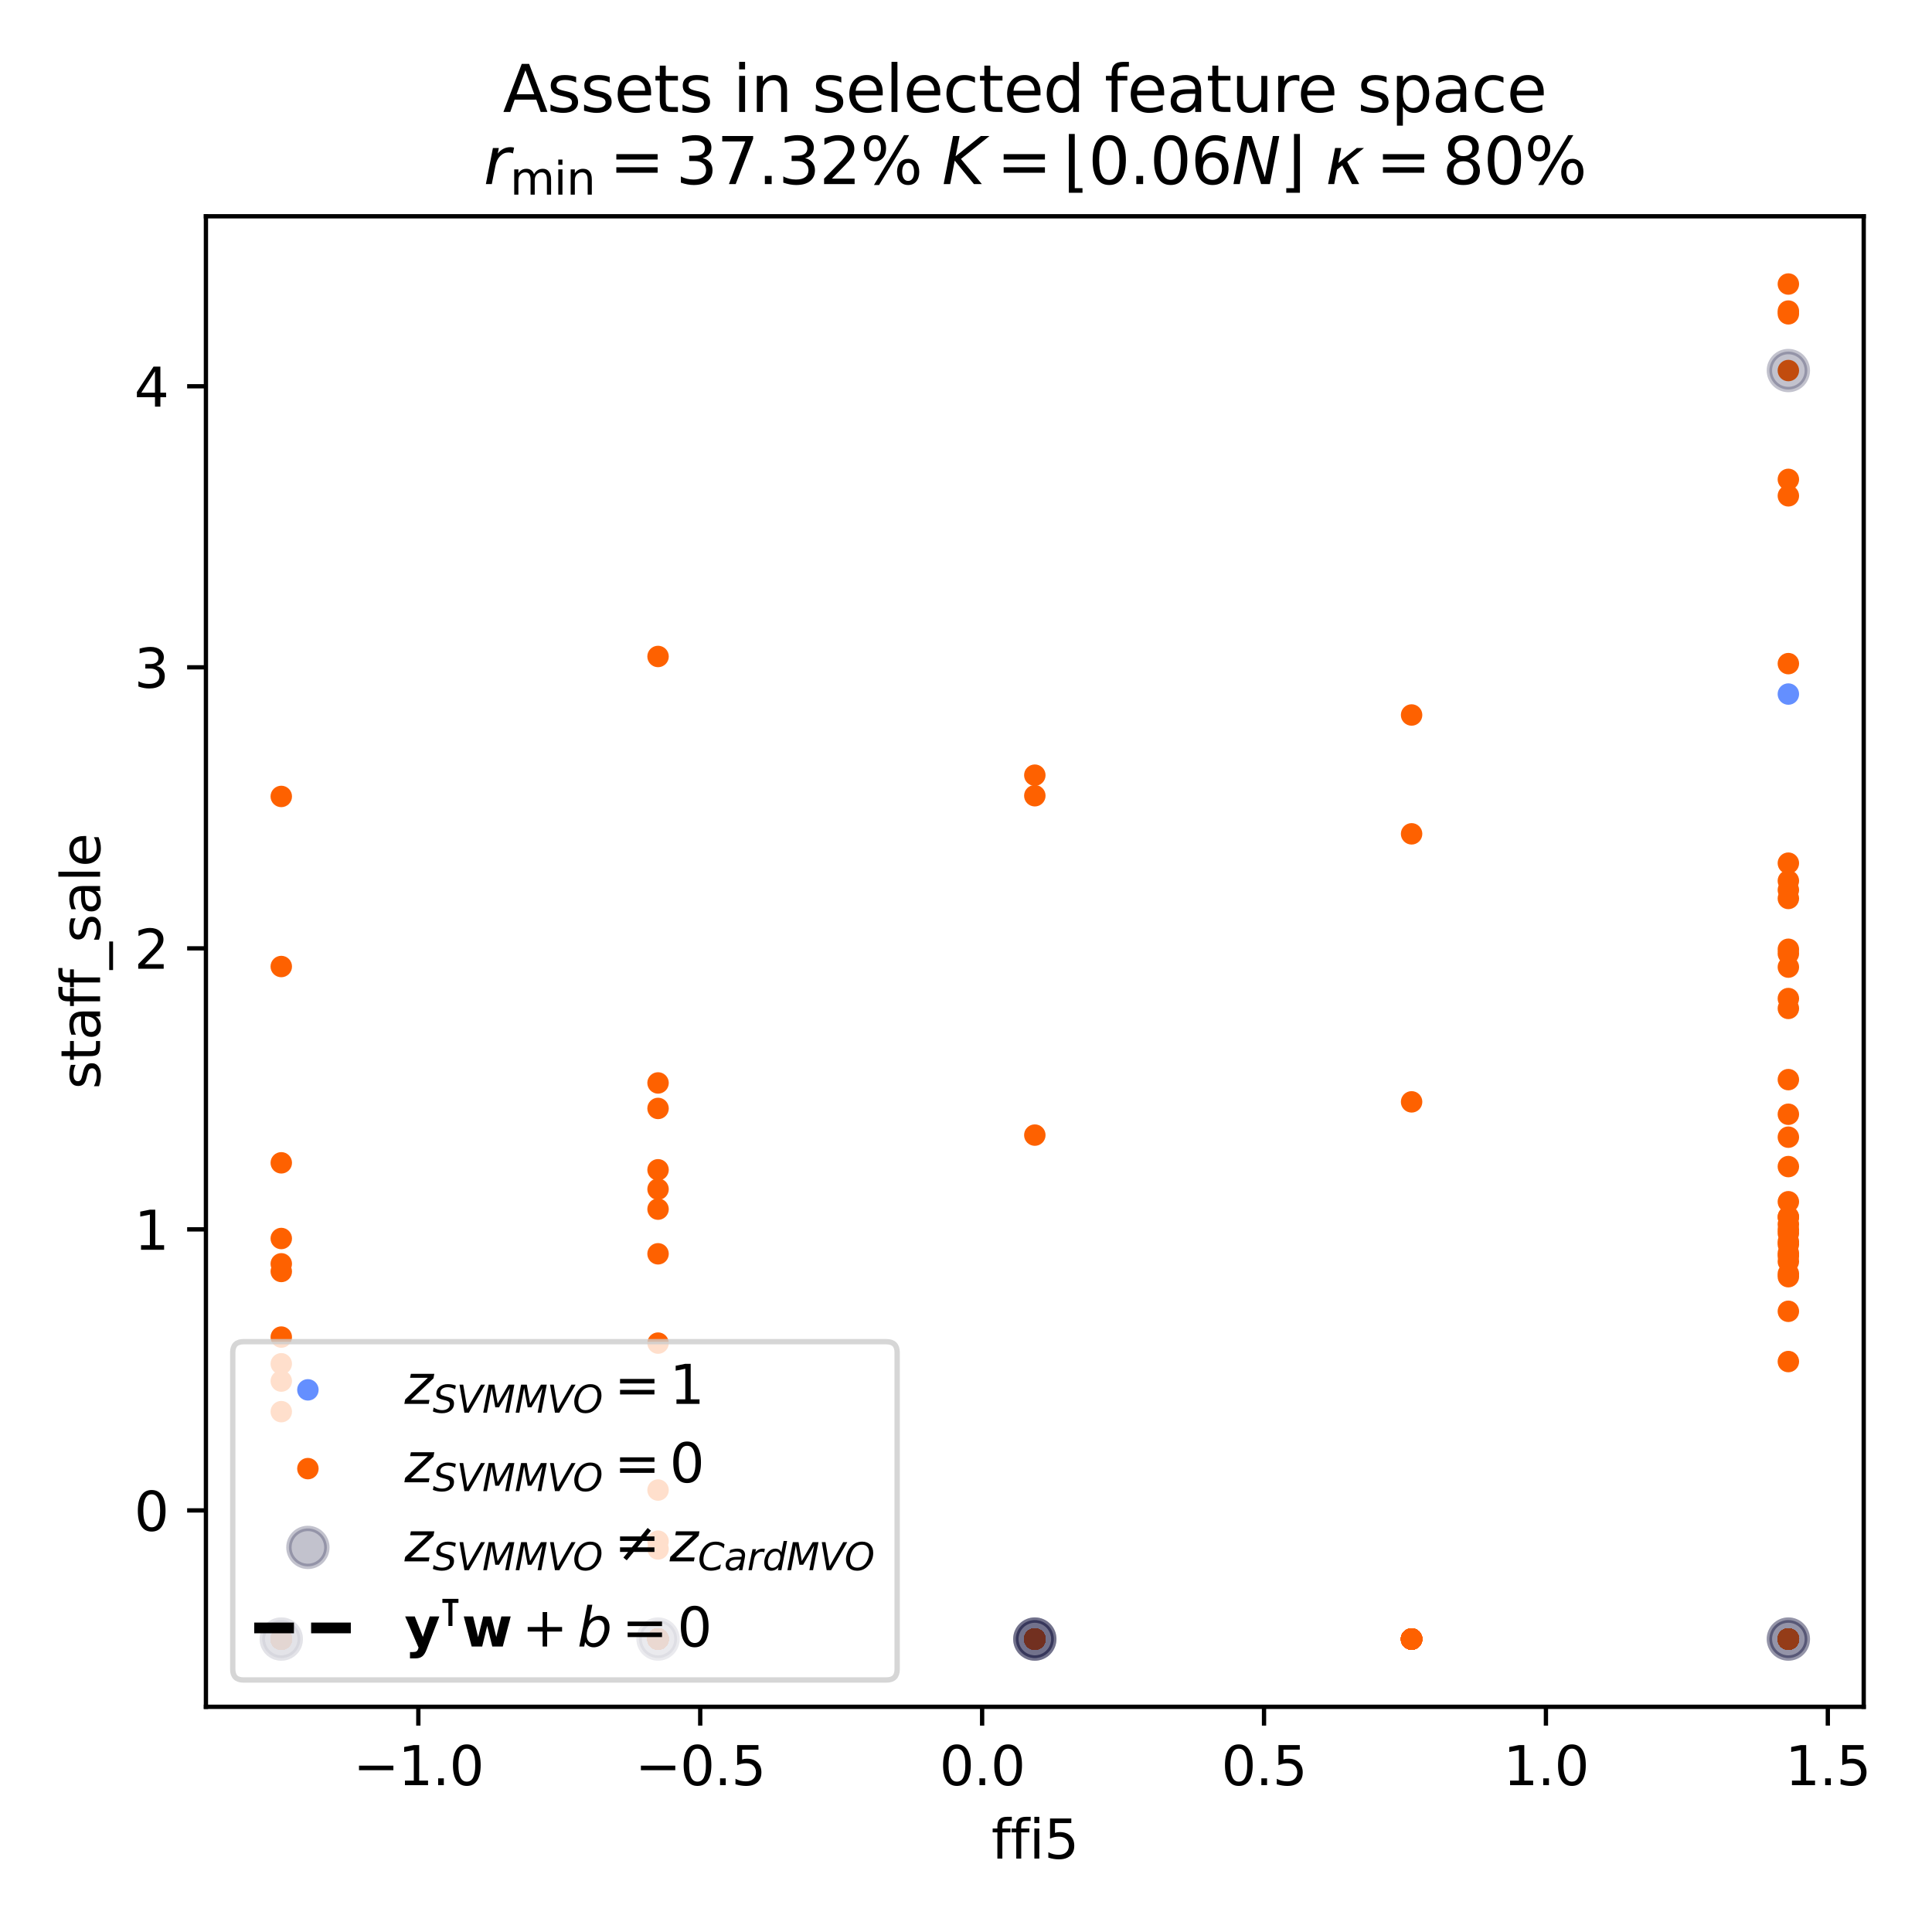 <?xml version="1.0" encoding="utf-8" standalone="no"?>
<!DOCTYPE svg PUBLIC "-//W3C//DTD SVG 1.1//EN"
  "http://www.w3.org/Graphics/SVG/1.1/DTD/svg11.dtd">
<svg xmlns:xlink="http://www.w3.org/1999/xlink" width="360pt" height="360pt" viewBox="0 0 360 360" xmlns="http://www.w3.org/2000/svg" version="1.1">
 <defs>
  <style type="text/css">*{stroke-linejoin: round; stroke-linecap: butt}</style>
 </defs>
 <g id="figure_1">
  <g id="patch_1">
   <path d="M 0 360 
L 360 360 
L 360 0 
L 0 0 
z
" style="fill: #ffffff"/>
  </g>
  <g id="axes_1">
   <g id="patch_2">
    <path d="M 38.371 318.04 
L 347.276 318.04 
L 347.276 40.301 
L 38.371 40.301 
z
" style="fill: #ffffff"/>
   </g>
   <g id="PathCollection_1">
    <defs>
     <path id="C0_0_4370c2f623" d="M 0 1.5 
C 0.398 1.5 0.779 1.342 1.061 1.061 
C 1.342 0.779 1.5 0.398 1.5 -0 
C 1.5 -0.398 1.342 -0.779 1.061 -1.061 
C 0.779 -1.342 0.398 -1.5 0 -1.5 
C -0.398 -1.5 -0.779 -1.342 -1.061 -1.061 
C -1.342 -0.779 -1.5 -0.398 -1.5 0 
C -1.5 0.398 -1.342 0.779 -1.061 1.061 
C -0.779 1.342 -0.398 1.5 0 1.5 
z
"/>
    </defs>
    <g clip-path="url(#p01a599fbad)">
     <use xlink:href="#C0_0_4370c2f623" x="263.03" y="305.415" style="fill: #648fff; stroke: #648fff"/>
    </g>
    <g clip-path="url(#p01a599fbad)">
     <use xlink:href="#C0_0_4370c2f623" x="122.618" y="305.415" style="fill: #648fff; stroke: #648fff"/>
    </g>
    <g clip-path="url(#p01a599fbad)">
     <use xlink:href="#C0_0_4370c2f623" x="52.412" y="305.415" style="fill: #648fff; stroke: #648fff"/>
    </g>
    <g clip-path="url(#p01a599fbad)">
     <use xlink:href="#C0_0_4370c2f623" x="333.235" y="129.328" style="fill: #648fff; stroke: #648fff"/>
    </g>
    <g clip-path="url(#p01a599fbad)">
     <use xlink:href="#C0_0_4370c2f623" x="333.235" y="305.415" style="fill: #648fff; stroke: #648fff"/>
    </g>
    <g clip-path="url(#p01a599fbad)">
     <use xlink:href="#C0_0_4370c2f623" x="122.618" y="305.415" style="fill: #648fff; stroke: #648fff"/>
    </g>
   </g>
   <g id="PathCollection_2">
    <defs>
     <path id="C1_0_4fd15c5557" d="M 0 1.5 
C 0.398 1.5 0.779 1.342 1.061 1.061 
C 1.342 0.779 1.5 0.398 1.5 -0 
C 1.5 -0.398 1.342 -0.779 1.061 -1.061 
C 0.779 -1.342 0.398 -1.5 0 -1.5 
C -0.398 -1.5 -0.779 -1.342 -1.061 -1.061 
C -1.342 -0.779 -1.5 -0.398 -1.5 0 
C -1.5 0.398 -1.342 0.779 -1.061 1.061 
C -0.779 1.342 -0.398 1.5 0 1.5 
z
"/>
    </defs>
    <g clip-path="url(#p01a599fbad)">
     <use xlink:href="#C1_0_4fd15c5557" x="192.824" y="305.415" style="fill: #fe6100; stroke: #fe6100"/>
    </g>
    <g clip-path="url(#p01a599fbad)">
     <use xlink:href="#C1_0_4fd15c5557" x="263.03" y="305.415" style="fill: #fe6100; stroke: #fe6100"/>
    </g>
    <g clip-path="url(#p01a599fbad)">
     <use xlink:href="#C1_0_4fd15c5557" x="192.824" y="305.415" style="fill: #fe6100; stroke: #fe6100"/>
    </g>
    <g clip-path="url(#p01a599fbad)">
     <use xlink:href="#C1_0_4fd15c5557" x="192.824" y="305.415" style="fill: #fe6100; stroke: #fe6100"/>
    </g>
    <g clip-path="url(#p01a599fbad)">
     <use xlink:href="#C1_0_4fd15c5557" x="52.412" y="305.415" style="fill: #fe6100; stroke: #fe6100"/>
    </g>
    <g clip-path="url(#p01a599fbad)">
     <use xlink:href="#C1_0_4fd15c5557" x="122.618" y="305.415" style="fill: #fe6100; stroke: #fe6100"/>
    </g>
    <g clip-path="url(#p01a599fbad)">
     <use xlink:href="#C1_0_4fd15c5557" x="192.824" y="305.415" style="fill: #fe6100; stroke: #fe6100"/>
    </g>
    <g clip-path="url(#p01a599fbad)">
     <use xlink:href="#C1_0_4fd15c5557" x="122.618" y="225.306" style="fill: #fe6100; stroke: #fe6100"/>
    </g>
    <g clip-path="url(#p01a599fbad)">
     <use xlink:href="#C1_0_4fd15c5557" x="333.235" y="305.415" style="fill: #fe6100; stroke: #fe6100"/>
    </g>
    <g clip-path="url(#p01a599fbad)">
     <use xlink:href="#C1_0_4fd15c5557" x="333.235" y="305.415" style="fill: #fe6100; stroke: #fe6100"/>
    </g>
    <g clip-path="url(#p01a599fbad)">
     <use xlink:href="#C1_0_4fd15c5557" x="333.235" y="89.325" style="fill: #fe6100; stroke: #fe6100"/>
    </g>
    <g clip-path="url(#p01a599fbad)">
     <use xlink:href="#C1_0_4fd15c5557" x="122.618" y="305.415" style="fill: #fe6100; stroke: #fe6100"/>
    </g>
    <g clip-path="url(#p01a599fbad)">
     <use xlink:href="#C1_0_4fd15c5557" x="333.235" y="176.882" style="fill: #fe6100; stroke: #fe6100"/>
    </g>
    <g clip-path="url(#p01a599fbad)">
     <use xlink:href="#C1_0_4fd15c5557" x="333.235" y="305.415" style="fill: #fe6100; stroke: #fe6100"/>
    </g>
    <g clip-path="url(#p01a599fbad)">
     <use xlink:href="#C1_0_4fd15c5557" x="122.618" y="305.415" style="fill: #fe6100; stroke: #fe6100"/>
    </g>
    <g clip-path="url(#p01a599fbad)">
     <use xlink:href="#C1_0_4fd15c5557" x="192.824" y="305.415" style="fill: #fe6100; stroke: #fe6100"/>
    </g>
    <g clip-path="url(#p01a599fbad)">
     <use xlink:href="#C1_0_4fd15c5557" x="122.618" y="305.415" style="fill: #fe6100; stroke: #fe6100"/>
    </g>
    <g clip-path="url(#p01a599fbad)">
     <use xlink:href="#C1_0_4fd15c5557" x="122.618" y="305.415" style="fill: #fe6100; stroke: #fe6100"/>
    </g>
    <g clip-path="url(#p01a599fbad)">
     <use xlink:href="#C1_0_4fd15c5557" x="122.618" y="305.415" style="fill: #fe6100; stroke: #fe6100"/>
    </g>
    <g clip-path="url(#p01a599fbad)">
     <use xlink:href="#C1_0_4fd15c5557" x="192.824" y="305.415" style="fill: #fe6100; stroke: #fe6100"/>
    </g>
    <g clip-path="url(#p01a599fbad)">
     <use xlink:href="#C1_0_4fd15c5557" x="52.412" y="305.415" style="fill: #fe6100; stroke: #fe6100"/>
    </g>
    <g clip-path="url(#p01a599fbad)">
     <use xlink:href="#C1_0_4fd15c5557" x="122.618" y="305.415" style="fill: #fe6100; stroke: #fe6100"/>
    </g>
    <g clip-path="url(#p01a599fbad)">
     <use xlink:href="#C1_0_4fd15c5557" x="192.824" y="305.415" style="fill: #fe6100; stroke: #fe6100"/>
    </g>
    <g clip-path="url(#p01a599fbad)">
     <use xlink:href="#C1_0_4fd15c5557" x="122.618" y="305.415" style="fill: #fe6100; stroke: #fe6100"/>
    </g>
    <g clip-path="url(#p01a599fbad)">
     <use xlink:href="#C1_0_4fd15c5557" x="333.235" y="201.171" style="fill: #fe6100; stroke: #fe6100"/>
    </g>
    <g clip-path="url(#p01a599fbad)">
     <use xlink:href="#C1_0_4fd15c5557" x="52.412" y="305.415" style="fill: #fe6100; stroke: #fe6100"/>
    </g>
    <g clip-path="url(#p01a599fbad)">
     <use xlink:href="#C1_0_4fd15c5557" x="122.618" y="201.791" style="fill: #fe6100; stroke: #fe6100"/>
    </g>
    <g clip-path="url(#p01a599fbad)">
     <use xlink:href="#C1_0_4fd15c5557" x="333.235" y="229.11" style="fill: #fe6100; stroke: #fe6100"/>
    </g>
    <g clip-path="url(#p01a599fbad)">
     <use xlink:href="#C1_0_4fd15c5557" x="263.03" y="305.415" style="fill: #fe6100; stroke: #fe6100"/>
    </g>
    <g clip-path="url(#p01a599fbad)">
     <use xlink:href="#C1_0_4fd15c5557" x="52.412" y="305.415" style="fill: #fe6100; stroke: #fe6100"/>
    </g>
    <g clip-path="url(#p01a599fbad)">
     <use xlink:href="#C1_0_4fd15c5557" x="122.618" y="305.415" style="fill: #fe6100; stroke: #fe6100"/>
    </g>
    <g clip-path="url(#p01a599fbad)">
     <use xlink:href="#C1_0_4fd15c5557" x="263.03" y="305.415" style="fill: #fe6100; stroke: #fe6100"/>
    </g>
    <g clip-path="url(#p01a599fbad)">
     <use xlink:href="#C1_0_4fd15c5557" x="333.235" y="217.376" style="fill: #fe6100; stroke: #fe6100"/>
    </g>
    <g clip-path="url(#p01a599fbad)">
     <use xlink:href="#C1_0_4fd15c5557" x="192.824" y="305.415" style="fill: #fe6100; stroke: #fe6100"/>
    </g>
    <g clip-path="url(#p01a599fbad)">
     <use xlink:href="#C1_0_4fd15c5557" x="333.235" y="226.736" style="fill: #fe6100; stroke: #fe6100"/>
    </g>
    <g clip-path="url(#p01a599fbad)">
     <use xlink:href="#C1_0_4fd15c5557" x="333.235" y="305.415" style="fill: #fe6100; stroke: #fe6100"/>
    </g>
    <g clip-path="url(#p01a599fbad)">
     <use xlink:href="#C1_0_4fd15c5557" x="263.03" y="305.415" style="fill: #fe6100; stroke: #fe6100"/>
    </g>
    <g clip-path="url(#p01a599fbad)">
     <use xlink:href="#C1_0_4fd15c5557" x="52.412" y="305.415" style="fill: #fe6100; stroke: #fe6100"/>
    </g>
    <g clip-path="url(#p01a599fbad)">
     <use xlink:href="#C1_0_4fd15c5557" x="263.03" y="305.415" style="fill: #fe6100; stroke: #fe6100"/>
    </g>
    <g clip-path="url(#p01a599fbad)">
     <use xlink:href="#C1_0_4fd15c5557" x="52.412" y="305.415" style="fill: #fe6100; stroke: #fe6100"/>
    </g>
    <g clip-path="url(#p01a599fbad)">
     <use xlink:href="#C1_0_4fd15c5557" x="52.412" y="257.343" style="fill: #fe6100; stroke: #fe6100"/>
    </g>
    <g clip-path="url(#p01a599fbad)">
     <use xlink:href="#C1_0_4fd15c5557" x="52.412" y="305.415" style="fill: #fe6100; stroke: #fe6100"/>
    </g>
    <g clip-path="url(#p01a599fbad)">
     <use xlink:href="#C1_0_4fd15c5557" x="52.412" y="305.415" style="fill: #fe6100; stroke: #fe6100"/>
    </g>
    <g clip-path="url(#p01a599fbad)">
     <use xlink:href="#C1_0_4fd15c5557" x="122.618" y="221.585" style="fill: #fe6100; stroke: #fe6100"/>
    </g>
    <g clip-path="url(#p01a599fbad)">
     <use xlink:href="#C1_0_4fd15c5557" x="333.235" y="305.415" style="fill: #fe6100; stroke: #fe6100"/>
    </g>
    <g clip-path="url(#p01a599fbad)">
     <use xlink:href="#C1_0_4fd15c5557" x="122.618" y="305.415" style="fill: #fe6100; stroke: #fe6100"/>
    </g>
    <g clip-path="url(#p01a599fbad)">
     <use xlink:href="#C1_0_4fd15c5557" x="122.618" y="305.415" style="fill: #fe6100; stroke: #fe6100"/>
    </g>
    <g clip-path="url(#p01a599fbad)">
     <use xlink:href="#C1_0_4fd15c5557" x="333.235" y="305.415" style="fill: #fe6100; stroke: #fe6100"/>
    </g>
    <g clip-path="url(#p01a599fbad)">
     <use xlink:href="#C1_0_4fd15c5557" x="333.235" y="305.415" style="fill: #fe6100; stroke: #fe6100"/>
    </g>
    <g clip-path="url(#p01a599fbad)">
     <use xlink:href="#C1_0_4fd15c5557" x="122.618" y="305.415" style="fill: #fe6100; stroke: #fe6100"/>
    </g>
    <g clip-path="url(#p01a599fbad)">
     <use xlink:href="#C1_0_4fd15c5557" x="333.235" y="305.415" style="fill: #fe6100; stroke: #fe6100"/>
    </g>
    <g clip-path="url(#p01a599fbad)">
     <use xlink:href="#C1_0_4fd15c5557" x="122.618" y="305.415" style="fill: #fe6100; stroke: #fe6100"/>
    </g>
    <g clip-path="url(#p01a599fbad)">
     <use xlink:href="#C1_0_4fd15c5557" x="333.235" y="234.05" style="fill: #fe6100; stroke: #fe6100"/>
    </g>
    <g clip-path="url(#p01a599fbad)">
     <use xlink:href="#C1_0_4fd15c5557" x="333.235" y="165.826" style="fill: #fe6100; stroke: #fe6100"/>
    </g>
    <g clip-path="url(#p01a599fbad)">
     <use xlink:href="#C1_0_4fd15c5557" x="122.618" y="305.415" style="fill: #fe6100; stroke: #fe6100"/>
    </g>
    <g clip-path="url(#p01a599fbad)">
     <use xlink:href="#C1_0_4fd15c5557" x="333.235" y="305.415" style="fill: #fe6100; stroke: #fe6100"/>
    </g>
    <g clip-path="url(#p01a599fbad)">
     <use xlink:href="#C1_0_4fd15c5557" x="122.618" y="305.415" style="fill: #fe6100; stroke: #fe6100"/>
    </g>
    <g clip-path="url(#p01a599fbad)">
     <use xlink:href="#C1_0_4fd15c5557" x="333.235" y="237.342" style="fill: #fe6100; stroke: #fe6100"/>
    </g>
    <g clip-path="url(#p01a599fbad)">
     <use xlink:href="#C1_0_4fd15c5557" x="263.03" y="305.415" style="fill: #fe6100; stroke: #fe6100"/>
    </g>
    <g clip-path="url(#p01a599fbad)">
     <use xlink:href="#C1_0_4fd15c5557" x="52.412" y="305.415" style="fill: #fe6100; stroke: #fe6100"/>
    </g>
    <g clip-path="url(#p01a599fbad)">
     <use xlink:href="#C1_0_4fd15c5557" x="52.412" y="305.415" style="fill: #fe6100; stroke: #fe6100"/>
    </g>
    <g clip-path="url(#p01a599fbad)">
     <use xlink:href="#C1_0_4fd15c5557" x="192.824" y="305.415" style="fill: #fe6100; stroke: #fe6100"/>
    </g>
    <g clip-path="url(#p01a599fbad)">
     <use xlink:href="#C1_0_4fd15c5557" x="333.235" y="177.699" style="fill: #fe6100; stroke: #fe6100"/>
    </g>
    <g clip-path="url(#p01a599fbad)">
     <use xlink:href="#C1_0_4fd15c5557" x="52.412" y="305.415" style="fill: #fe6100; stroke: #fe6100"/>
    </g>
    <g clip-path="url(#p01a599fbad)">
     <use xlink:href="#C1_0_4fd15c5557" x="192.824" y="305.415" style="fill: #fe6100; stroke: #fe6100"/>
    </g>
    <g clip-path="url(#p01a599fbad)">
     <use xlink:href="#C1_0_4fd15c5557" x="122.618" y="305.415" style="fill: #fe6100; stroke: #fe6100"/>
    </g>
    <g clip-path="url(#p01a599fbad)">
     <use xlink:href="#C1_0_4fd15c5557" x="122.618" y="305.415" style="fill: #fe6100; stroke: #fe6100"/>
    </g>
    <g clip-path="url(#p01a599fbad)">
     <use xlink:href="#C1_0_4fd15c5557" x="122.618" y="305.415" style="fill: #fe6100; stroke: #fe6100"/>
    </g>
    <g clip-path="url(#p01a599fbad)">
     <use xlink:href="#C1_0_4fd15c5557" x="52.412" y="305.415" style="fill: #fe6100; stroke: #fe6100"/>
    </g>
    <g clip-path="url(#p01a599fbad)">
     <use xlink:href="#C1_0_4fd15c5557" x="122.618" y="305.415" style="fill: #fe6100; stroke: #fe6100"/>
    </g>
    <g clip-path="url(#p01a599fbad)">
     <use xlink:href="#C1_0_4fd15c5557" x="333.235" y="305.415" style="fill: #fe6100; stroke: #fe6100"/>
    </g>
    <g clip-path="url(#p01a599fbad)">
     <use xlink:href="#C1_0_4fd15c5557" x="122.618" y="305.415" style="fill: #fe6100; stroke: #fe6100"/>
    </g>
    <g clip-path="url(#p01a599fbad)">
     <use xlink:href="#C1_0_4fd15c5557" x="333.235" y="305.415" style="fill: #fe6100; stroke: #fe6100"/>
    </g>
    <g clip-path="url(#p01a599fbad)">
     <use xlink:href="#C1_0_4fd15c5557" x="52.412" y="180.098" style="fill: #fe6100; stroke: #fe6100"/>
    </g>
    <g clip-path="url(#p01a599fbad)">
     <use xlink:href="#C1_0_4fd15c5557" x="122.618" y="305.415" style="fill: #fe6100; stroke: #fe6100"/>
    </g>
    <g clip-path="url(#p01a599fbad)">
     <use xlink:href="#C1_0_4fd15c5557" x="122.618" y="305.415" style="fill: #fe6100; stroke: #fe6100"/>
    </g>
    <g clip-path="url(#p01a599fbad)">
     <use xlink:href="#C1_0_4fd15c5557" x="122.618" y="305.415" style="fill: #fe6100; stroke: #fe6100"/>
    </g>
    <g clip-path="url(#p01a599fbad)">
     <use xlink:href="#C1_0_4fd15c5557" x="192.824" y="305.415" style="fill: #fe6100; stroke: #fe6100"/>
    </g>
    <g clip-path="url(#p01a599fbad)">
     <use xlink:href="#C1_0_4fd15c5557" x="122.618" y="305.415" style="fill: #fe6100; stroke: #fe6100"/>
    </g>
    <g clip-path="url(#p01a599fbad)">
     <use xlink:href="#C1_0_4fd15c5557" x="333.235" y="305.415" style="fill: #fe6100; stroke: #fe6100"/>
    </g>
    <g clip-path="url(#p01a599fbad)">
     <use xlink:href="#C1_0_4fd15c5557" x="122.618" y="305.415" style="fill: #fe6100; stroke: #fe6100"/>
    </g>
    <g clip-path="url(#p01a599fbad)">
     <use xlink:href="#C1_0_4fd15c5557" x="122.618" y="206.542" style="fill: #fe6100; stroke: #fe6100"/>
    </g>
    <g clip-path="url(#p01a599fbad)">
     <use xlink:href="#C1_0_4fd15c5557" x="192.824" y="211.511" style="fill: #fe6100; stroke: #fe6100"/>
    </g>
    <g clip-path="url(#p01a599fbad)">
     <use xlink:href="#C1_0_4fd15c5557" x="122.618" y="305.415" style="fill: #fe6100; stroke: #fe6100"/>
    </g>
    <g clip-path="url(#p01a599fbad)">
     <use xlink:href="#C1_0_4fd15c5557" x="122.618" y="305.415" style="fill: #fe6100; stroke: #fe6100"/>
    </g>
    <g clip-path="url(#p01a599fbad)">
     <use xlink:href="#C1_0_4fd15c5557" x="122.618" y="305.415" style="fill: #fe6100; stroke: #fe6100"/>
    </g>
    <g clip-path="url(#p01a599fbad)">
     <use xlink:href="#C1_0_4fd15c5557" x="122.618" y="305.415" style="fill: #fe6100; stroke: #fe6100"/>
    </g>
    <g clip-path="url(#p01a599fbad)">
     <use xlink:href="#C1_0_4fd15c5557" x="333.235" y="237.893" style="fill: #fe6100; stroke: #fe6100"/>
    </g>
    <g clip-path="url(#p01a599fbad)">
     <use xlink:href="#C1_0_4fd15c5557" x="52.412" y="235.495" style="fill: #fe6100; stroke: #fe6100"/>
    </g>
    <g clip-path="url(#p01a599fbad)">
     <use xlink:href="#C1_0_4fd15c5557" x="52.412" y="305.415" style="fill: #fe6100; stroke: #fe6100"/>
    </g>
    <g clip-path="url(#p01a599fbad)">
     <use xlink:href="#C1_0_4fd15c5557" x="192.824" y="305.415" style="fill: #fe6100; stroke: #fe6100"/>
    </g>
    <g clip-path="url(#p01a599fbad)">
     <use xlink:href="#C1_0_4fd15c5557" x="333.235" y="253.707" style="fill: #fe6100; stroke: #fe6100"/>
    </g>
    <g clip-path="url(#p01a599fbad)">
     <use xlink:href="#C1_0_4fd15c5557" x="52.412" y="305.415" style="fill: #fe6100; stroke: #fe6100"/>
    </g>
    <g clip-path="url(#p01a599fbad)">
     <use xlink:href="#C1_0_4fd15c5557" x="122.618" y="305.415" style="fill: #fe6100; stroke: #fe6100"/>
    </g>
    <g clip-path="url(#p01a599fbad)">
     <use xlink:href="#C1_0_4fd15c5557" x="122.618" y="305.415" style="fill: #fe6100; stroke: #fe6100"/>
    </g>
    <g clip-path="url(#p01a599fbad)">
     <use xlink:href="#C1_0_4fd15c5557" x="192.824" y="305.415" style="fill: #fe6100; stroke: #fe6100"/>
    </g>
    <g clip-path="url(#p01a599fbad)">
     <use xlink:href="#C1_0_4fd15c5557" x="263.03" y="305.415" style="fill: #fe6100; stroke: #fe6100"/>
    </g>
    <g clip-path="url(#p01a599fbad)">
     <use xlink:href="#C1_0_4fd15c5557" x="52.412" y="263.04" style="fill: #fe6100; stroke: #fe6100"/>
    </g>
    <g clip-path="url(#p01a599fbad)">
     <use xlink:href="#C1_0_4fd15c5557" x="122.618" y="305.415" style="fill: #fe6100; stroke: #fe6100"/>
    </g>
    <g clip-path="url(#p01a599fbad)">
     <use xlink:href="#C1_0_4fd15c5557" x="52.412" y="305.415" style="fill: #fe6100; stroke: #fe6100"/>
    </g>
    <g clip-path="url(#p01a599fbad)">
     <use xlink:href="#C1_0_4fd15c5557" x="52.412" y="305.415" style="fill: #fe6100; stroke: #fe6100"/>
    </g>
    <g clip-path="url(#p01a599fbad)">
     <use xlink:href="#C1_0_4fd15c5557" x="122.618" y="305.415" style="fill: #fe6100; stroke: #fe6100"/>
    </g>
    <g clip-path="url(#p01a599fbad)">
     <use xlink:href="#C1_0_4fd15c5557" x="52.412" y="236.919" style="fill: #fe6100; stroke: #fe6100"/>
    </g>
    <g clip-path="url(#p01a599fbad)">
     <use xlink:href="#C1_0_4fd15c5557" x="122.618" y="122.325" style="fill: #fe6100; stroke: #fe6100"/>
    </g>
    <g clip-path="url(#p01a599fbad)">
     <use xlink:href="#C1_0_4fd15c5557" x="52.412" y="305.415" style="fill: #fe6100; stroke: #fe6100"/>
    </g>
    <g clip-path="url(#p01a599fbad)">
     <use xlink:href="#C1_0_4fd15c5557" x="333.235" y="235.071" style="fill: #fe6100; stroke: #fe6100"/>
    </g>
    <g clip-path="url(#p01a599fbad)">
     <use xlink:href="#C1_0_4fd15c5557" x="52.412" y="305.415" style="fill: #fe6100; stroke: #fe6100"/>
    </g>
    <g clip-path="url(#p01a599fbad)">
     <use xlink:href="#C1_0_4fd15c5557" x="122.618" y="305.415" style="fill: #fe6100; stroke: #fe6100"/>
    </g>
    <g clip-path="url(#p01a599fbad)">
     <use xlink:href="#C1_0_4fd15c5557" x="263.03" y="305.415" style="fill: #fe6100; stroke: #fe6100"/>
    </g>
    <g clip-path="url(#p01a599fbad)">
     <use xlink:href="#C1_0_4fd15c5557" x="192.824" y="148.274" style="fill: #fe6100; stroke: #fe6100"/>
    </g>
    <g clip-path="url(#p01a599fbad)">
     <use xlink:href="#C1_0_4fd15c5557" x="122.618" y="305.415" style="fill: #fe6100; stroke: #fe6100"/>
    </g>
    <g clip-path="url(#p01a599fbad)">
     <use xlink:href="#C1_0_4fd15c5557" x="52.412" y="148.406" style="fill: #fe6100; stroke: #fe6100"/>
    </g>
    <g clip-path="url(#p01a599fbad)">
     <use xlink:href="#C1_0_4fd15c5557" x="52.412" y="249.147" style="fill: #fe6100; stroke: #fe6100"/>
    </g>
    <g clip-path="url(#p01a599fbad)">
     <use xlink:href="#C1_0_4fd15c5557" x="333.235" y="305.415" style="fill: #fe6100; stroke: #fe6100"/>
    </g>
    <g clip-path="url(#p01a599fbad)">
     <use xlink:href="#C1_0_4fd15c5557" x="52.412" y="254.121" style="fill: #fe6100; stroke: #fe6100"/>
    </g>
    <g clip-path="url(#p01a599fbad)">
     <use xlink:href="#C1_0_4fd15c5557" x="333.235" y="305.415" style="fill: #fe6100; stroke: #fe6100"/>
    </g>
    <g clip-path="url(#p01a599fbad)">
     <use xlink:href="#C1_0_4fd15c5557" x="192.824" y="305.415" style="fill: #fe6100; stroke: #fe6100"/>
    </g>
    <g clip-path="url(#p01a599fbad)">
     <use xlink:href="#C1_0_4fd15c5557" x="122.618" y="305.415" style="fill: #fe6100; stroke: #fe6100"/>
    </g>
    <g clip-path="url(#p01a599fbad)">
     <use xlink:href="#C1_0_4fd15c5557" x="263.03" y="305.415" style="fill: #fe6100; stroke: #fe6100"/>
    </g>
    <g clip-path="url(#p01a599fbad)">
     <use xlink:href="#C1_0_4fd15c5557" x="122.618" y="305.415" style="fill: #fe6100; stroke: #fe6100"/>
    </g>
    <g clip-path="url(#p01a599fbad)">
     <use xlink:href="#C1_0_4fd15c5557" x="192.824" y="305.415" style="fill: #fe6100; stroke: #fe6100"/>
    </g>
    <g clip-path="url(#p01a599fbad)">
     <use xlink:href="#C1_0_4fd15c5557" x="192.824" y="305.415" style="fill: #fe6100; stroke: #fe6100"/>
    </g>
    <g clip-path="url(#p01a599fbad)">
     <use xlink:href="#C1_0_4fd15c5557" x="192.824" y="305.415" style="fill: #fe6100; stroke: #fe6100"/>
    </g>
    <g clip-path="url(#p01a599fbad)">
     <use xlink:href="#C1_0_4fd15c5557" x="122.618" y="305.415" style="fill: #fe6100; stroke: #fe6100"/>
    </g>
    <g clip-path="url(#p01a599fbad)">
     <use xlink:href="#C1_0_4fd15c5557" x="333.235" y="69.046" style="fill: #fe6100; stroke: #fe6100"/>
    </g>
    <g clip-path="url(#p01a599fbad)">
     <use xlink:href="#C1_0_4fd15c5557" x="122.618" y="305.415" style="fill: #fe6100; stroke: #fe6100"/>
    </g>
    <g clip-path="url(#p01a599fbad)">
     <use xlink:href="#C1_0_4fd15c5557" x="333.235" y="160.84" style="fill: #fe6100; stroke: #fe6100"/>
    </g>
    <g clip-path="url(#p01a599fbad)">
     <use xlink:href="#C1_0_4fd15c5557" x="333.235" y="211.897" style="fill: #fe6100; stroke: #fe6100"/>
    </g>
    <g clip-path="url(#p01a599fbad)">
     <use xlink:href="#C1_0_4fd15c5557" x="192.824" y="305.415" style="fill: #fe6100; stroke: #fe6100"/>
    </g>
    <g clip-path="url(#p01a599fbad)">
     <use xlink:href="#C1_0_4fd15c5557" x="263.03" y="205.316" style="fill: #fe6100; stroke: #fe6100"/>
    </g>
    <g clip-path="url(#p01a599fbad)">
     <use xlink:href="#C1_0_4fd15c5557" x="333.235" y="233.51" style="fill: #fe6100; stroke: #fe6100"/>
    </g>
    <g clip-path="url(#p01a599fbad)">
     <use xlink:href="#C1_0_4fd15c5557" x="52.412" y="305.415" style="fill: #fe6100; stroke: #fe6100"/>
    </g>
    <g clip-path="url(#p01a599fbad)">
     <use xlink:href="#C1_0_4fd15c5557" x="333.235" y="305.415" style="fill: #fe6100; stroke: #fe6100"/>
    </g>
    <g clip-path="url(#p01a599fbad)">
     <use xlink:href="#C1_0_4fd15c5557" x="333.235" y="229.808" style="fill: #fe6100; stroke: #fe6100"/>
    </g>
    <g clip-path="url(#p01a599fbad)">
     <use xlink:href="#C1_0_4fd15c5557" x="192.824" y="305.415" style="fill: #fe6100; stroke: #fe6100"/>
    </g>
    <g clip-path="url(#p01a599fbad)">
     <use xlink:href="#C1_0_4fd15c5557" x="122.618" y="305.415" style="fill: #fe6100; stroke: #fe6100"/>
    </g>
    <g clip-path="url(#p01a599fbad)">
     <use xlink:href="#C1_0_4fd15c5557" x="52.412" y="305.415" style="fill: #fe6100; stroke: #fe6100"/>
    </g>
    <g clip-path="url(#p01a599fbad)">
     <use xlink:href="#C1_0_4fd15c5557" x="52.412" y="305.415" style="fill: #fe6100; stroke: #fe6100"/>
    </g>
    <g clip-path="url(#p01a599fbad)">
     <use xlink:href="#C1_0_4fd15c5557" x="52.412" y="305.415" style="fill: #fe6100; stroke: #fe6100"/>
    </g>
    <g clip-path="url(#p01a599fbad)">
     <use xlink:href="#C1_0_4fd15c5557" x="333.235" y="305.415" style="fill: #fe6100; stroke: #fe6100"/>
    </g>
    <g clip-path="url(#p01a599fbad)">
     <use xlink:href="#C1_0_4fd15c5557" x="52.412" y="305.415" style="fill: #fe6100; stroke: #fe6100"/>
    </g>
    <g clip-path="url(#p01a599fbad)">
     <use xlink:href="#C1_0_4fd15c5557" x="333.235" y="305.415" style="fill: #fe6100; stroke: #fe6100"/>
    </g>
    <g clip-path="url(#p01a599fbad)">
     <use xlink:href="#C1_0_4fd15c5557" x="263.03" y="305.415" style="fill: #fe6100; stroke: #fe6100"/>
    </g>
    <g clip-path="url(#p01a599fbad)">
     <use xlink:href="#C1_0_4fd15c5557" x="263.03" y="305.415" style="fill: #fe6100; stroke: #fe6100"/>
    </g>
    <g clip-path="url(#p01a599fbad)">
     <use xlink:href="#C1_0_4fd15c5557" x="122.618" y="305.415" style="fill: #fe6100; stroke: #fe6100"/>
    </g>
    <g clip-path="url(#p01a599fbad)">
     <use xlink:href="#C1_0_4fd15c5557" x="333.235" y="305.415" style="fill: #fe6100; stroke: #fe6100"/>
    </g>
    <g clip-path="url(#p01a599fbad)">
     <use xlink:href="#C1_0_4fd15c5557" x="52.412" y="305.415" style="fill: #fe6100; stroke: #fe6100"/>
    </g>
    <g clip-path="url(#p01a599fbad)">
     <use xlink:href="#C1_0_4fd15c5557" x="333.235" y="305.415" style="fill: #fe6100; stroke: #fe6100"/>
    </g>
    <g clip-path="url(#p01a599fbad)">
     <use xlink:href="#C1_0_4fd15c5557" x="122.618" y="305.415" style="fill: #fe6100; stroke: #fe6100"/>
    </g>
    <g clip-path="url(#p01a599fbad)">
     <use xlink:href="#C1_0_4fd15c5557" x="333.235" y="180.207" style="fill: #fe6100; stroke: #fe6100"/>
    </g>
    <g clip-path="url(#p01a599fbad)">
     <use xlink:href="#C1_0_4fd15c5557" x="52.412" y="305.415" style="fill: #fe6100; stroke: #fe6100"/>
    </g>
    <g clip-path="url(#p01a599fbad)">
     <use xlink:href="#C1_0_4fd15c5557" x="333.235" y="305.415" style="fill: #fe6100; stroke: #fe6100"/>
    </g>
    <g clip-path="url(#p01a599fbad)">
     <use xlink:href="#C1_0_4fd15c5557" x="52.412" y="305.415" style="fill: #fe6100; stroke: #fe6100"/>
    </g>
    <g clip-path="url(#p01a599fbad)">
     <use xlink:href="#C1_0_4fd15c5557" x="333.235" y="305.415" style="fill: #fe6100; stroke: #fe6100"/>
    </g>
    <g clip-path="url(#p01a599fbad)">
     <use xlink:href="#C1_0_4fd15c5557" x="52.412" y="230.778" style="fill: #fe6100; stroke: #fe6100"/>
    </g>
    <g clip-path="url(#p01a599fbad)">
     <use xlink:href="#C1_0_4fd15c5557" x="192.824" y="305.415" style="fill: #fe6100; stroke: #fe6100"/>
    </g>
    <g clip-path="url(#p01a599fbad)">
     <use xlink:href="#C1_0_4fd15c5557" x="263.03" y="305.415" style="fill: #fe6100; stroke: #fe6100"/>
    </g>
    <g clip-path="url(#p01a599fbad)">
     <use xlink:href="#C1_0_4fd15c5557" x="333.235" y="305.415" style="fill: #fe6100; stroke: #fe6100"/>
    </g>
    <g clip-path="url(#p01a599fbad)">
     <use xlink:href="#C1_0_4fd15c5557" x="333.235" y="92.389" style="fill: #fe6100; stroke: #fe6100"/>
    </g>
    <g clip-path="url(#p01a599fbad)">
     <use xlink:href="#C1_0_4fd15c5557" x="122.618" y="305.415" style="fill: #fe6100; stroke: #fe6100"/>
    </g>
    <g clip-path="url(#p01a599fbad)">
     <use xlink:href="#C1_0_4fd15c5557" x="52.412" y="305.415" style="fill: #fe6100; stroke: #fe6100"/>
    </g>
    <g clip-path="url(#p01a599fbad)">
     <use xlink:href="#C1_0_4fd15c5557" x="263.03" y="305.415" style="fill: #fe6100; stroke: #fe6100"/>
    </g>
    <g clip-path="url(#p01a599fbad)">
     <use xlink:href="#C1_0_4fd15c5557" x="122.618" y="277.648" style="fill: #fe6100; stroke: #fe6100"/>
    </g>
    <g clip-path="url(#p01a599fbad)">
     <use xlink:href="#C1_0_4fd15c5557" x="192.824" y="305.415" style="fill: #fe6100; stroke: #fe6100"/>
    </g>
    <g clip-path="url(#p01a599fbad)">
     <use xlink:href="#C1_0_4fd15c5557" x="52.412" y="305.415" style="fill: #fe6100; stroke: #fe6100"/>
    </g>
    <g clip-path="url(#p01a599fbad)">
     <use xlink:href="#C1_0_4fd15c5557" x="333.235" y="231.877" style="fill: #fe6100; stroke: #fe6100"/>
    </g>
    <g clip-path="url(#p01a599fbad)">
     <use xlink:href="#C1_0_4fd15c5557" x="333.235" y="305.415" style="fill: #fe6100; stroke: #fe6100"/>
    </g>
    <g clip-path="url(#p01a599fbad)">
     <use xlink:href="#C1_0_4fd15c5557" x="122.618" y="305.415" style="fill: #fe6100; stroke: #fe6100"/>
    </g>
    <g clip-path="url(#p01a599fbad)">
     <use xlink:href="#C1_0_4fd15c5557" x="192.824" y="305.415" style="fill: #fe6100; stroke: #fe6100"/>
    </g>
    <g clip-path="url(#p01a599fbad)">
     <use xlink:href="#C1_0_4fd15c5557" x="122.618" y="287.175" style="fill: #fe6100; stroke: #fe6100"/>
    </g>
    <g clip-path="url(#p01a599fbad)">
     <use xlink:href="#C1_0_4fd15c5557" x="122.618" y="288.628" style="fill: #fe6100; stroke: #fe6100"/>
    </g>
    <g clip-path="url(#p01a599fbad)">
     <use xlink:href="#C1_0_4fd15c5557" x="122.618" y="305.415" style="fill: #fe6100; stroke: #fe6100"/>
    </g>
    <g clip-path="url(#p01a599fbad)">
     <use xlink:href="#C1_0_4fd15c5557" x="122.618" y="305.415" style="fill: #fe6100; stroke: #fe6100"/>
    </g>
    <g clip-path="url(#p01a599fbad)">
     <use xlink:href="#C1_0_4fd15c5557" x="333.235" y="305.415" style="fill: #fe6100; stroke: #fe6100"/>
    </g>
    <g clip-path="url(#p01a599fbad)">
     <use xlink:href="#C1_0_4fd15c5557" x="122.618" y="233.629" style="fill: #fe6100; stroke: #fe6100"/>
    </g>
    <g clip-path="url(#p01a599fbad)">
     <use xlink:href="#C1_0_4fd15c5557" x="122.618" y="305.415" style="fill: #fe6100; stroke: #fe6100"/>
    </g>
    <g clip-path="url(#p01a599fbad)">
     <use xlink:href="#C1_0_4fd15c5557" x="122.618" y="305.415" style="fill: #fe6100; stroke: #fe6100"/>
    </g>
    <g clip-path="url(#p01a599fbad)">
     <use xlink:href="#C1_0_4fd15c5557" x="122.618" y="305.415" style="fill: #fe6100; stroke: #fe6100"/>
    </g>
    <g clip-path="url(#p01a599fbad)">
     <use xlink:href="#C1_0_4fd15c5557" x="192.824" y="144.444" style="fill: #fe6100; stroke: #fe6100"/>
    </g>
    <g clip-path="url(#p01a599fbad)">
     <use xlink:href="#C1_0_4fd15c5557" x="333.235" y="167.415" style="fill: #fe6100; stroke: #fe6100"/>
    </g>
    <g clip-path="url(#p01a599fbad)">
     <use xlink:href="#C1_0_4fd15c5557" x="333.235" y="207.625" style="fill: #fe6100; stroke: #fe6100"/>
    </g>
    <g clip-path="url(#p01a599fbad)">
     <use xlink:href="#C1_0_4fd15c5557" x="122.618" y="305.415" style="fill: #fe6100; stroke: #fe6100"/>
    </g>
    <g clip-path="url(#p01a599fbad)">
     <use xlink:href="#C1_0_4fd15c5557" x="333.235" y="305.415" style="fill: #fe6100; stroke: #fe6100"/>
    </g>
    <g clip-path="url(#p01a599fbad)">
     <use xlink:href="#C1_0_4fd15c5557" x="52.412" y="305.415" style="fill: #fe6100; stroke: #fe6100"/>
    </g>
    <g clip-path="url(#p01a599fbad)">
     <use xlink:href="#C1_0_4fd15c5557" x="52.412" y="216.677" style="fill: #fe6100; stroke: #fe6100"/>
    </g>
    <g clip-path="url(#p01a599fbad)">
     <use xlink:href="#C1_0_4fd15c5557" x="333.235" y="57.963" style="fill: #fe6100; stroke: #fe6100"/>
    </g>
    <g clip-path="url(#p01a599fbad)">
     <use xlink:href="#C1_0_4fd15c5557" x="52.412" y="305.415" style="fill: #fe6100; stroke: #fe6100"/>
    </g>
    <g clip-path="url(#p01a599fbad)">
     <use xlink:href="#C1_0_4fd15c5557" x="122.618" y="305.415" style="fill: #fe6100; stroke: #fe6100"/>
    </g>
    <g clip-path="url(#p01a599fbad)">
     <use xlink:href="#C1_0_4fd15c5557" x="122.618" y="305.415" style="fill: #fe6100; stroke: #fe6100"/>
    </g>
    <g clip-path="url(#p01a599fbad)">
     <use xlink:href="#C1_0_4fd15c5557" x="122.618" y="305.415" style="fill: #fe6100; stroke: #fe6100"/>
    </g>
    <g clip-path="url(#p01a599fbad)">
     <use xlink:href="#C1_0_4fd15c5557" x="333.235" y="58.477" style="fill: #fe6100; stroke: #fe6100"/>
    </g>
    <g clip-path="url(#p01a599fbad)">
     <use xlink:href="#C1_0_4fd15c5557" x="192.824" y="305.415" style="fill: #fe6100; stroke: #fe6100"/>
    </g>
    <g clip-path="url(#p01a599fbad)">
     <use xlink:href="#C1_0_4fd15c5557" x="52.412" y="305.415" style="fill: #fe6100; stroke: #fe6100"/>
    </g>
    <g clip-path="url(#p01a599fbad)">
     <use xlink:href="#C1_0_4fd15c5557" x="122.618" y="305.415" style="fill: #fe6100; stroke: #fe6100"/>
    </g>
    <g clip-path="url(#p01a599fbad)">
     <use xlink:href="#C1_0_4fd15c5557" x="333.235" y="305.415" style="fill: #fe6100; stroke: #fe6100"/>
    </g>
    <g clip-path="url(#p01a599fbad)">
     <use xlink:href="#C1_0_4fd15c5557" x="192.824" y="305.415" style="fill: #fe6100; stroke: #fe6100"/>
    </g>
    <g clip-path="url(#p01a599fbad)">
     <use xlink:href="#C1_0_4fd15c5557" x="52.412" y="305.415" style="fill: #fe6100; stroke: #fe6100"/>
    </g>
    <g clip-path="url(#p01a599fbad)">
     <use xlink:href="#C1_0_4fd15c5557" x="122.618" y="305.415" style="fill: #fe6100; stroke: #fe6100"/>
    </g>
    <g clip-path="url(#p01a599fbad)">
     <use xlink:href="#C1_0_4fd15c5557" x="122.618" y="305.415" style="fill: #fe6100; stroke: #fe6100"/>
    </g>
    <g clip-path="url(#p01a599fbad)">
     <use xlink:href="#C1_0_4fd15c5557" x="52.412" y="305.415" style="fill: #fe6100; stroke: #fe6100"/>
    </g>
    <g clip-path="url(#p01a599fbad)">
     <use xlink:href="#C1_0_4fd15c5557" x="52.412" y="305.415" style="fill: #fe6100; stroke: #fe6100"/>
    </g>
    <g clip-path="url(#p01a599fbad)">
     <use xlink:href="#C1_0_4fd15c5557" x="122.618" y="305.415" style="fill: #fe6100; stroke: #fe6100"/>
    </g>
    <g clip-path="url(#p01a599fbad)">
     <use xlink:href="#C1_0_4fd15c5557" x="333.235" y="244.343" style="fill: #fe6100; stroke: #fe6100"/>
    </g>
    <g clip-path="url(#p01a599fbad)">
     <use xlink:href="#C1_0_4fd15c5557" x="52.412" y="305.415" style="fill: #fe6100; stroke: #fe6100"/>
    </g>
    <g clip-path="url(#p01a599fbad)">
     <use xlink:href="#C1_0_4fd15c5557" x="263.03" y="305.415" style="fill: #fe6100; stroke: #fe6100"/>
    </g>
    <g clip-path="url(#p01a599fbad)">
     <use xlink:href="#C1_0_4fd15c5557" x="122.618" y="305.415" style="fill: #fe6100; stroke: #fe6100"/>
    </g>
    <g clip-path="url(#p01a599fbad)">
     <use xlink:href="#C1_0_4fd15c5557" x="333.235" y="305.415" style="fill: #fe6100; stroke: #fe6100"/>
    </g>
    <g clip-path="url(#p01a599fbad)">
     <use xlink:href="#C1_0_4fd15c5557" x="122.618" y="305.415" style="fill: #fe6100; stroke: #fe6100"/>
    </g>
    <g clip-path="url(#p01a599fbad)">
     <use xlink:href="#C1_0_4fd15c5557" x="333.235" y="305.415" style="fill: #fe6100; stroke: #fe6100"/>
    </g>
    <g clip-path="url(#p01a599fbad)">
     <use xlink:href="#C1_0_4fd15c5557" x="333.235" y="231.36" style="fill: #fe6100; stroke: #fe6100"/>
    </g>
    <g clip-path="url(#p01a599fbad)">
     <use xlink:href="#C1_0_4fd15c5557" x="122.618" y="305.415" style="fill: #fe6100; stroke: #fe6100"/>
    </g>
    <g clip-path="url(#p01a599fbad)">
     <use xlink:href="#C1_0_4fd15c5557" x="122.618" y="305.415" style="fill: #fe6100; stroke: #fe6100"/>
    </g>
    <g clip-path="url(#p01a599fbad)">
     <use xlink:href="#C1_0_4fd15c5557" x="122.618" y="305.415" style="fill: #fe6100; stroke: #fe6100"/>
    </g>
    <g clip-path="url(#p01a599fbad)">
     <use xlink:href="#C1_0_4fd15c5557" x="263.03" y="305.415" style="fill: #fe6100; stroke: #fe6100"/>
    </g>
    <g clip-path="url(#p01a599fbad)">
     <use xlink:href="#C1_0_4fd15c5557" x="192.824" y="305.415" style="fill: #fe6100; stroke: #fe6100"/>
    </g>
    <g clip-path="url(#p01a599fbad)">
     <use xlink:href="#C1_0_4fd15c5557" x="52.412" y="305.415" style="fill: #fe6100; stroke: #fe6100"/>
    </g>
    <g clip-path="url(#p01a599fbad)">
     <use xlink:href="#C1_0_4fd15c5557" x="192.824" y="305.415" style="fill: #fe6100; stroke: #fe6100"/>
    </g>
    <g clip-path="url(#p01a599fbad)">
     <use xlink:href="#C1_0_4fd15c5557" x="333.235" y="305.415" style="fill: #fe6100; stroke: #fe6100"/>
    </g>
    <g clip-path="url(#p01a599fbad)">
     <use xlink:href="#C1_0_4fd15c5557" x="52.412" y="305.415" style="fill: #fe6100; stroke: #fe6100"/>
    </g>
    <g clip-path="url(#p01a599fbad)">
     <use xlink:href="#C1_0_4fd15c5557" x="263.03" y="305.415" style="fill: #fe6100; stroke: #fe6100"/>
    </g>
    <g clip-path="url(#p01a599fbad)">
     <use xlink:href="#C1_0_4fd15c5557" x="333.235" y="305.415" style="fill: #fe6100; stroke: #fe6100"/>
    </g>
    <g clip-path="url(#p01a599fbad)">
     <use xlink:href="#C1_0_4fd15c5557" x="122.618" y="305.415" style="fill: #fe6100; stroke: #fe6100"/>
    </g>
    <g clip-path="url(#p01a599fbad)">
     <use xlink:href="#C1_0_4fd15c5557" x="333.235" y="52.925" style="fill: #fe6100; stroke: #fe6100"/>
    </g>
    <g clip-path="url(#p01a599fbad)">
     <use xlink:href="#C1_0_4fd15c5557" x="333.235" y="305.415" style="fill: #fe6100; stroke: #fe6100"/>
    </g>
    <g clip-path="url(#p01a599fbad)">
     <use xlink:href="#C1_0_4fd15c5557" x="52.412" y="305.415" style="fill: #fe6100; stroke: #fe6100"/>
    </g>
    <g clip-path="url(#p01a599fbad)">
     <use xlink:href="#C1_0_4fd15c5557" x="192.824" y="305.415" style="fill: #fe6100; stroke: #fe6100"/>
    </g>
    <g clip-path="url(#p01a599fbad)">
     <use xlink:href="#C1_0_4fd15c5557" x="52.412" y="305.415" style="fill: #fe6100; stroke: #fe6100"/>
    </g>
    <g clip-path="url(#p01a599fbad)">
     <use xlink:href="#C1_0_4fd15c5557" x="122.618" y="305.415" style="fill: #fe6100; stroke: #fe6100"/>
    </g>
    <g clip-path="url(#p01a599fbad)">
     <use xlink:href="#C1_0_4fd15c5557" x="122.618" y="250.271" style="fill: #fe6100; stroke: #fe6100"/>
    </g>
    <g clip-path="url(#p01a599fbad)">
     <use xlink:href="#C1_0_4fd15c5557" x="52.412" y="305.415" style="fill: #fe6100; stroke: #fe6100"/>
    </g>
    <g clip-path="url(#p01a599fbad)">
     <use xlink:href="#C1_0_4fd15c5557" x="192.824" y="305.415" style="fill: #fe6100; stroke: #fe6100"/>
    </g>
    <g clip-path="url(#p01a599fbad)">
     <use xlink:href="#C1_0_4fd15c5557" x="192.824" y="305.415" style="fill: #fe6100; stroke: #fe6100"/>
    </g>
    <g clip-path="url(#p01a599fbad)">
     <use xlink:href="#C1_0_4fd15c5557" x="333.235" y="187.903" style="fill: #fe6100; stroke: #fe6100"/>
    </g>
    <g clip-path="url(#p01a599fbad)">
     <use xlink:href="#C1_0_4fd15c5557" x="122.618" y="305.415" style="fill: #fe6100; stroke: #fe6100"/>
    </g>
    <g clip-path="url(#p01a599fbad)">
     <use xlink:href="#C1_0_4fd15c5557" x="122.618" y="305.415" style="fill: #fe6100; stroke: #fe6100"/>
    </g>
    <g clip-path="url(#p01a599fbad)">
     <use xlink:href="#C1_0_4fd15c5557" x="333.235" y="186.066" style="fill: #fe6100; stroke: #fe6100"/>
    </g>
    <g clip-path="url(#p01a599fbad)">
     <use xlink:href="#C1_0_4fd15c5557" x="192.824" y="305.415" style="fill: #fe6100; stroke: #fe6100"/>
    </g>
    <g clip-path="url(#p01a599fbad)">
     <use xlink:href="#C1_0_4fd15c5557" x="122.618" y="305.415" style="fill: #fe6100; stroke: #fe6100"/>
    </g>
    <g clip-path="url(#p01a599fbad)">
     <use xlink:href="#C1_0_4fd15c5557" x="122.618" y="305.415" style="fill: #fe6100; stroke: #fe6100"/>
    </g>
    <g clip-path="url(#p01a599fbad)">
     <use xlink:href="#C1_0_4fd15c5557" x="52.412" y="305.415" style="fill: #fe6100; stroke: #fe6100"/>
    </g>
    <g clip-path="url(#p01a599fbad)">
     <use xlink:href="#C1_0_4fd15c5557" x="192.824" y="305.415" style="fill: #fe6100; stroke: #fe6100"/>
    </g>
    <g clip-path="url(#p01a599fbad)">
     <use xlink:href="#C1_0_4fd15c5557" x="263.03" y="305.415" style="fill: #fe6100; stroke: #fe6100"/>
    </g>
    <g clip-path="url(#p01a599fbad)">
     <use xlink:href="#C1_0_4fd15c5557" x="192.824" y="305.415" style="fill: #fe6100; stroke: #fe6100"/>
    </g>
    <g clip-path="url(#p01a599fbad)">
     <use xlink:href="#C1_0_4fd15c5557" x="122.618" y="305.415" style="fill: #fe6100; stroke: #fe6100"/>
    </g>
    <g clip-path="url(#p01a599fbad)">
     <use xlink:href="#C1_0_4fd15c5557" x="263.03" y="305.415" style="fill: #fe6100; stroke: #fe6100"/>
    </g>
    <g clip-path="url(#p01a599fbad)">
     <use xlink:href="#C1_0_4fd15c5557" x="263.03" y="133.228" style="fill: #fe6100; stroke: #fe6100"/>
    </g>
    <g clip-path="url(#p01a599fbad)">
     <use xlink:href="#C1_0_4fd15c5557" x="52.412" y="305.415" style="fill: #fe6100; stroke: #fe6100"/>
    </g>
    <g clip-path="url(#p01a599fbad)">
     <use xlink:href="#C1_0_4fd15c5557" x="122.618" y="305.415" style="fill: #fe6100; stroke: #fe6100"/>
    </g>
    <g clip-path="url(#p01a599fbad)">
     <use xlink:href="#C1_0_4fd15c5557" x="192.824" y="305.415" style="fill: #fe6100; stroke: #fe6100"/>
    </g>
    <g clip-path="url(#p01a599fbad)">
     <use xlink:href="#C1_0_4fd15c5557" x="52.412" y="305.415" style="fill: #fe6100; stroke: #fe6100"/>
    </g>
    <g clip-path="url(#p01a599fbad)">
     <use xlink:href="#C1_0_4fd15c5557" x="333.235" y="164.127" style="fill: #fe6100; stroke: #fe6100"/>
    </g>
    <g clip-path="url(#p01a599fbad)">
     <use xlink:href="#C1_0_4fd15c5557" x="333.235" y="305.415" style="fill: #fe6100; stroke: #fe6100"/>
    </g>
    <g clip-path="url(#p01a599fbad)">
     <use xlink:href="#C1_0_4fd15c5557" x="52.412" y="305.415" style="fill: #fe6100; stroke: #fe6100"/>
    </g>
    <g clip-path="url(#p01a599fbad)">
     <use xlink:href="#C1_0_4fd15c5557" x="122.618" y="305.415" style="fill: #fe6100; stroke: #fe6100"/>
    </g>
    <g clip-path="url(#p01a599fbad)">
     <use xlink:href="#C1_0_4fd15c5557" x="192.824" y="305.415" style="fill: #fe6100; stroke: #fe6100"/>
    </g>
    <g clip-path="url(#p01a599fbad)">
     <use xlink:href="#C1_0_4fd15c5557" x="122.618" y="305.415" style="fill: #fe6100; stroke: #fe6100"/>
    </g>
    <g clip-path="url(#p01a599fbad)">
     <use xlink:href="#C1_0_4fd15c5557" x="52.412" y="305.415" style="fill: #fe6100; stroke: #fe6100"/>
    </g>
    <g clip-path="url(#p01a599fbad)">
     <use xlink:href="#C1_0_4fd15c5557" x="122.618" y="305.415" style="fill: #fe6100; stroke: #fe6100"/>
    </g>
    <g clip-path="url(#p01a599fbad)">
     <use xlink:href="#C1_0_4fd15c5557" x="263.03" y="155.373" style="fill: #fe6100; stroke: #fe6100"/>
    </g>
    <g clip-path="url(#p01a599fbad)">
     <use xlink:href="#C1_0_4fd15c5557" x="192.824" y="305.415" style="fill: #fe6100; stroke: #fe6100"/>
    </g>
    <g clip-path="url(#p01a599fbad)">
     <use xlink:href="#C1_0_4fd15c5557" x="333.235" y="305.415" style="fill: #fe6100; stroke: #fe6100"/>
    </g>
    <g clip-path="url(#p01a599fbad)">
     <use xlink:href="#C1_0_4fd15c5557" x="333.235" y="305.415" style="fill: #fe6100; stroke: #fe6100"/>
    </g>
    <g clip-path="url(#p01a599fbad)">
     <use xlink:href="#C1_0_4fd15c5557" x="333.235" y="123.658" style="fill: #fe6100; stroke: #fe6100"/>
    </g>
    <g clip-path="url(#p01a599fbad)">
     <use xlink:href="#C1_0_4fd15c5557" x="52.412" y="305.415" style="fill: #fe6100; stroke: #fe6100"/>
    </g>
    <g clip-path="url(#p01a599fbad)">
     <use xlink:href="#C1_0_4fd15c5557" x="122.618" y="305.415" style="fill: #fe6100; stroke: #fe6100"/>
    </g>
    <g clip-path="url(#p01a599fbad)">
     <use xlink:href="#C1_0_4fd15c5557" x="333.235" y="305.415" style="fill: #fe6100; stroke: #fe6100"/>
    </g>
    <g clip-path="url(#p01a599fbad)">
     <use xlink:href="#C1_0_4fd15c5557" x="263.03" y="305.415" style="fill: #fe6100; stroke: #fe6100"/>
    </g>
    <g clip-path="url(#p01a599fbad)">
     <use xlink:href="#C1_0_4fd15c5557" x="192.824" y="305.415" style="fill: #fe6100; stroke: #fe6100"/>
    </g>
    <g clip-path="url(#p01a599fbad)">
     <use xlink:href="#C1_0_4fd15c5557" x="122.618" y="305.415" style="fill: #fe6100; stroke: #fe6100"/>
    </g>
    <g clip-path="url(#p01a599fbad)">
     <use xlink:href="#C1_0_4fd15c5557" x="333.235" y="305.415" style="fill: #fe6100; stroke: #fe6100"/>
    </g>
    <g clip-path="url(#p01a599fbad)">
     <use xlink:href="#C1_0_4fd15c5557" x="52.412" y="305.415" style="fill: #fe6100; stroke: #fe6100"/>
    </g>
    <g clip-path="url(#p01a599fbad)">
     <use xlink:href="#C1_0_4fd15c5557" x="333.235" y="226.816" style="fill: #fe6100; stroke: #fe6100"/>
    </g>
    <g clip-path="url(#p01a599fbad)">
     <use xlink:href="#C1_0_4fd15c5557" x="52.412" y="305.415" style="fill: #fe6100; stroke: #fe6100"/>
    </g>
    <g clip-path="url(#p01a599fbad)">
     <use xlink:href="#C1_0_4fd15c5557" x="52.412" y="305.415" style="fill: #fe6100; stroke: #fe6100"/>
    </g>
    <g clip-path="url(#p01a599fbad)">
     <use xlink:href="#C1_0_4fd15c5557" x="333.235" y="228.108" style="fill: #fe6100; stroke: #fe6100"/>
    </g>
    <g clip-path="url(#p01a599fbad)">
     <use xlink:href="#C1_0_4fd15c5557" x="122.618" y="217.974" style="fill: #fe6100; stroke: #fe6100"/>
    </g>
    <g clip-path="url(#p01a599fbad)">
     <use xlink:href="#C1_0_4fd15c5557" x="263.03" y="305.415" style="fill: #fe6100; stroke: #fe6100"/>
    </g>
    <g clip-path="url(#p01a599fbad)">
     <use xlink:href="#C1_0_4fd15c5557" x="122.618" y="305.415" style="fill: #fe6100; stroke: #fe6100"/>
    </g>
    <g clip-path="url(#p01a599fbad)">
     <use xlink:href="#C1_0_4fd15c5557" x="122.618" y="305.415" style="fill: #fe6100; stroke: #fe6100"/>
    </g>
    <g clip-path="url(#p01a599fbad)">
     <use xlink:href="#C1_0_4fd15c5557" x="333.235" y="223.927" style="fill: #fe6100; stroke: #fe6100"/>
    </g>
   </g>
   <g id="PathCollection_3">
    <defs>
     <path id="C2_0_9d1e1100b7" d="M 0 3.536 
C 0.938 3.536 1.837 3.163 2.5 2.5 
C 3.163 1.837 3.536 0.938 3.536 -0 
C 3.536 -0.938 3.163 -1.837 2.5 -2.5 
C 1.837 -3.163 0.938 -3.536 0 -3.536 
C -0.938 -3.536 -1.837 -3.163 -2.5 -2.5 
C -3.163 -1.837 -3.536 -0.938 -3.536 0 
C -3.536 0.938 -3.163 1.837 -2.5 2.5 
C -1.837 3.163 -0.938 3.536 0 3.536 
z
"/>
    </defs>
    <g clip-path="url(#p01a599fbad)">
     <use xlink:href="#C2_0_9d1e1100b7" x="52.412" y="305.415" style="fill: #0e0f3b; fill-opacity: 0.25; stroke: #0e0f3b; stroke-opacity: 0.25"/>
    </g>
    <g clip-path="url(#p01a599fbad)">
     <use xlink:href="#C2_0_9d1e1100b7" x="52.412" y="305.415" style="fill: #0e0f3b; fill-opacity: 0.25; stroke: #0e0f3b; stroke-opacity: 0.25"/>
    </g>
    <g clip-path="url(#p01a599fbad)">
     <use xlink:href="#C2_0_9d1e1100b7" x="122.618" y="305.415" style="fill: #0e0f3b; fill-opacity: 0.25; stroke: #0e0f3b; stroke-opacity: 0.25"/>
    </g>
    <g clip-path="url(#p01a599fbad)">
     <use xlink:href="#C2_0_9d1e1100b7" x="333.235" y="69.046" style="fill: #0e0f3b; fill-opacity: 0.25; stroke: #0e0f3b; stroke-opacity: 0.25"/>
    </g>
    <g clip-path="url(#p01a599fbad)">
     <use xlink:href="#C2_0_9d1e1100b7" x="333.235" y="305.415" style="fill: #0e0f3b; fill-opacity: 0.25; stroke: #0e0f3b; stroke-opacity: 0.25"/>
    </g>
    <g clip-path="url(#p01a599fbad)">
     <use xlink:href="#C2_0_9d1e1100b7" x="333.235" y="305.415" style="fill: #0e0f3b; fill-opacity: 0.25; stroke: #0e0f3b; stroke-opacity: 0.25"/>
    </g>
    <g clip-path="url(#p01a599fbad)">
     <use xlink:href="#C2_0_9d1e1100b7" x="192.824" y="305.415" style="fill: #0e0f3b; fill-opacity: 0.25; stroke: #0e0f3b; stroke-opacity: 0.25"/>
    </g>
    <g clip-path="url(#p01a599fbad)">
     <use xlink:href="#C2_0_9d1e1100b7" x="52.412" y="305.415" style="fill: #0e0f3b; fill-opacity: 0.25; stroke: #0e0f3b; stroke-opacity: 0.25"/>
    </g>
    <g clip-path="url(#p01a599fbad)">
     <use xlink:href="#C2_0_9d1e1100b7" x="122.618" y="305.415" style="fill: #0e0f3b; fill-opacity: 0.25; stroke: #0e0f3b; stroke-opacity: 0.25"/>
    </g>
    <g clip-path="url(#p01a599fbad)">
     <use xlink:href="#C2_0_9d1e1100b7" x="192.824" y="305.415" style="fill: #0e0f3b; fill-opacity: 0.25; stroke: #0e0f3b; stroke-opacity: 0.25"/>
    </g>
    <g clip-path="url(#p01a599fbad)">
     <use xlink:href="#C2_0_9d1e1100b7" x="192.824" y="305.415" style="fill: #0e0f3b; fill-opacity: 0.25; stroke: #0e0f3b; stroke-opacity: 0.25"/>
    </g>
   </g>
   <g id="matplotlib.axis_1">
    <g id="xtick_1">
     <g id="line2d_1">
      <defs>
       <path id="md314b9ce71" d="M 0 0 
L 0 3.5 
" style="stroke: #000000; stroke-width: 0.8"/>
      </defs>
      <g>
       <use xlink:href="#md314b9ce71" x="77.95" y="318.04" style="stroke: #000000; stroke-width: 0.8"/>
      </g>
     </g>
     <g id="text_1">
      <!-- −1.0 -->
      <g transform="translate(65.808 332.638)scale(0.1 -0.1)">
       <defs>
        <path id="DejaVuSans-2212" d="M 678 2272 
L 4684 2272 
L 4684 1741 
L 678 1741 
L 678 2272 
z
" transform="scale(0.016)"/>
        <path id="DejaVuSans-31" d="M 794 531 
L 1825 531 
L 1825 4091 
L 703 3866 
L 703 4441 
L 1819 4666 
L 2450 4666 
L 2450 531 
L 3481 531 
L 3481 0 
L 794 0 
L 794 531 
z
" transform="scale(0.016)"/>
        <path id="DejaVuSans-2e" d="M 684 794 
L 1344 794 
L 1344 0 
L 684 0 
L 684 794 
z
" transform="scale(0.016)"/>
        <path id="DejaVuSans-30" d="M 2034 4250 
Q 1547 4250 1301 3770 
Q 1056 3291 1056 2328 
Q 1056 1369 1301 889 
Q 1547 409 2034 409 
Q 2525 409 2770 889 
Q 3016 1369 3016 2328 
Q 3016 3291 2770 3770 
Q 2525 4250 2034 4250 
z
M 2034 4750 
Q 2819 4750 3233 4129 
Q 3647 3509 3647 2328 
Q 3647 1150 3233 529 
Q 2819 -91 2034 -91 
Q 1250 -91 836 529 
Q 422 1150 422 2328 
Q 422 3509 836 4129 
Q 1250 4750 2034 4750 
z
" transform="scale(0.016)"/>
       </defs>
       <use xlink:href="#DejaVuSans-2212"/>
       <use xlink:href="#DejaVuSans-31" x="83.789"/>
       <use xlink:href="#DejaVuSans-2e" x="147.412"/>
       <use xlink:href="#DejaVuSans-30" x="179.199"/>
      </g>
     </g>
    </g>
    <g id="xtick_2">
     <g id="line2d_2">
      <g>
       <use xlink:href="#md314b9ce71" x="130.477" y="318.04" style="stroke: #000000; stroke-width: 0.8"/>
      </g>
     </g>
     <g id="text_2">
      <!-- −0.5 -->
      <g transform="translate(118.336 332.638)scale(0.1 -0.1)">
       <defs>
        <path id="DejaVuSans-35" d="M 691 4666 
L 3169 4666 
L 3169 4134 
L 1269 4134 
L 1269 2991 
Q 1406 3038 1543 3061 
Q 1681 3084 1819 3084 
Q 2600 3084 3056 2656 
Q 3513 2228 3513 1497 
Q 3513 744 3044 326 
Q 2575 -91 1722 -91 
Q 1428 -91 1123 -41 
Q 819 9 494 109 
L 494 744 
Q 775 591 1075 516 
Q 1375 441 1709 441 
Q 2250 441 2565 725 
Q 2881 1009 2881 1497 
Q 2881 1984 2565 2268 
Q 2250 2553 1709 2553 
Q 1456 2553 1204 2497 
Q 953 2441 691 2322 
L 691 4666 
z
" transform="scale(0.016)"/>
       </defs>
       <use xlink:href="#DejaVuSans-2212"/>
       <use xlink:href="#DejaVuSans-30" x="83.789"/>
       <use xlink:href="#DejaVuSans-2e" x="147.412"/>
       <use xlink:href="#DejaVuSans-35" x="179.199"/>
      </g>
     </g>
    </g>
    <g id="xtick_3">
     <g id="line2d_3">
      <g>
       <use xlink:href="#md314b9ce71" x="183.005" y="318.04" style="stroke: #000000; stroke-width: 0.8"/>
      </g>
     </g>
     <g id="text_3">
      <!-- 0.0 -->
      <g transform="translate(175.053 332.638)scale(0.1 -0.1)">
       <use xlink:href="#DejaVuSans-30"/>
       <use xlink:href="#DejaVuSans-2e" x="63.623"/>
       <use xlink:href="#DejaVuSans-30" x="95.41"/>
      </g>
     </g>
    </g>
    <g id="xtick_4">
     <g id="line2d_4">
      <g>
       <use xlink:href="#md314b9ce71" x="235.532" y="318.04" style="stroke: #000000; stroke-width: 0.8"/>
      </g>
     </g>
     <g id="text_4">
      <!-- 0.5 -->
      <g transform="translate(227.581 332.638)scale(0.1 -0.1)">
       <use xlink:href="#DejaVuSans-30"/>
       <use xlink:href="#DejaVuSans-2e" x="63.623"/>
       <use xlink:href="#DejaVuSans-35" x="95.41"/>
      </g>
     </g>
    </g>
    <g id="xtick_5">
     <g id="line2d_5">
      <g>
       <use xlink:href="#md314b9ce71" x="288.06" y="318.04" style="stroke: #000000; stroke-width: 0.8"/>
      </g>
     </g>
     <g id="text_5">
      <!-- 1.0 -->
      <g transform="translate(280.108 332.638)scale(0.1 -0.1)">
       <use xlink:href="#DejaVuSans-31"/>
       <use xlink:href="#DejaVuSans-2e" x="63.623"/>
       <use xlink:href="#DejaVuSans-30" x="95.41"/>
      </g>
     </g>
    </g>
    <g id="xtick_6">
     <g id="line2d_6">
      <g>
       <use xlink:href="#md314b9ce71" x="340.587" y="318.04" style="stroke: #000000; stroke-width: 0.8"/>
      </g>
     </g>
     <g id="text_6">
      <!-- 1.5 -->
      <g transform="translate(332.636 332.638)scale(0.1 -0.1)">
       <use xlink:href="#DejaVuSans-31"/>
       <use xlink:href="#DejaVuSans-2e" x="63.623"/>
       <use xlink:href="#DejaVuSans-35" x="95.41"/>
      </g>
     </g>
    </g>
    <g id="text_7">
     <!-- ffi5 -->
     <g transform="translate(184.733 346.317)scale(0.1 -0.1)">
      <defs>
       <path id="DejaVuSans-66" d="M 2375 4863 
L 2375 4384 
L 1825 4384 
Q 1516 4384 1395 4259 
Q 1275 4134 1275 3809 
L 1275 3500 
L 2222 3500 
L 2222 3053 
L 1275 3053 
L 1275 0 
L 697 0 
L 697 3053 
L 147 3053 
L 147 3500 
L 697 3500 
L 697 3744 
Q 697 4328 969 4595 
Q 1241 4863 1831 4863 
L 2375 4863 
z
" transform="scale(0.016)"/>
       <path id="DejaVuSans-69" d="M 603 3500 
L 1178 3500 
L 1178 0 
L 603 0 
L 603 3500 
z
M 603 4863 
L 1178 4863 
L 1178 4134 
L 603 4134 
L 603 4863 
z
" transform="scale(0.016)"/>
      </defs>
      <use xlink:href="#DejaVuSans-66"/>
      <use xlink:href="#DejaVuSans-66" x="35.205"/>
      <use xlink:href="#DejaVuSans-69" x="70.41"/>
      <use xlink:href="#DejaVuSans-35" x="98.193"/>
     </g>
    </g>
   </g>
   <g id="matplotlib.axis_2">
    <g id="ytick_1">
     <g id="line2d_7">
      <defs>
       <path id="mdc4ede86a9" d="M 0 0 
L -3.5 0 
" style="stroke: #000000; stroke-width: 0.8"/>
      </defs>
      <g>
       <use xlink:href="#mdc4ede86a9" x="38.371" y="281.442" style="stroke: #000000; stroke-width: 0.8"/>
      </g>
     </g>
     <g id="text_8">
      <!-- 0 -->
      <g transform="translate(25.009 285.242)scale(0.1 -0.1)">
       <use xlink:href="#DejaVuSans-30"/>
      </g>
     </g>
    </g>
    <g id="ytick_2">
     <g id="line2d_8">
      <g>
       <use xlink:href="#mdc4ede86a9" x="38.371" y="229.076" style="stroke: #000000; stroke-width: 0.8"/>
      </g>
     </g>
     <g id="text_9">
      <!-- 1 -->
      <g transform="translate(25.009 232.875)scale(0.1 -0.1)">
       <use xlink:href="#DejaVuSans-31"/>
      </g>
     </g>
    </g>
    <g id="ytick_3">
     <g id="line2d_9">
      <g>
       <use xlink:href="#mdc4ede86a9" x="38.371" y="176.709" style="stroke: #000000; stroke-width: 0.8"/>
      </g>
     </g>
     <g id="text_10">
      <!-- 2 -->
      <g transform="translate(25.009 180.508)scale(0.1 -0.1)">
       <defs>
        <path id="DejaVuSans-32" d="M 1228 531 
L 3431 531 
L 3431 0 
L 469 0 
L 469 531 
Q 828 903 1448 1529 
Q 2069 2156 2228 2338 
Q 2531 2678 2651 2914 
Q 2772 3150 2772 3378 
Q 2772 3750 2511 3984 
Q 2250 4219 1831 4219 
Q 1534 4219 1204 4116 
Q 875 4013 500 3803 
L 500 4441 
Q 881 4594 1212 4672 
Q 1544 4750 1819 4750 
Q 2544 4750 2975 4387 
Q 3406 4025 3406 3419 
Q 3406 3131 3298 2873 
Q 3191 2616 2906 2266 
Q 2828 2175 2409 1742 
Q 1991 1309 1228 531 
z
" transform="scale(0.016)"/>
       </defs>
       <use xlink:href="#DejaVuSans-32"/>
      </g>
     </g>
    </g>
    <g id="ytick_4">
     <g id="line2d_10">
      <g>
       <use xlink:href="#mdc4ede86a9" x="38.371" y="124.342" style="stroke: #000000; stroke-width: 0.8"/>
      </g>
     </g>
     <g id="text_11">
      <!-- 3 -->
      <g transform="translate(25.009 128.142)scale(0.1 -0.1)">
       <defs>
        <path id="DejaVuSans-33" d="M 2597 2516 
Q 3050 2419 3304 2112 
Q 3559 1806 3559 1356 
Q 3559 666 3084 287 
Q 2609 -91 1734 -91 
Q 1441 -91 1130 -33 
Q 819 25 488 141 
L 488 750 
Q 750 597 1062 519 
Q 1375 441 1716 441 
Q 2309 441 2620 675 
Q 2931 909 2931 1356 
Q 2931 1769 2642 2001 
Q 2353 2234 1838 2234 
L 1294 2234 
L 1294 2753 
L 1863 2753 
Q 2328 2753 2575 2939 
Q 2822 3125 2822 3475 
Q 2822 3834 2567 4026 
Q 2313 4219 1838 4219 
Q 1578 4219 1281 4162 
Q 984 4106 628 3988 
L 628 4550 
Q 988 4650 1302 4700 
Q 1616 4750 1894 4750 
Q 2613 4750 3031 4423 
Q 3450 4097 3450 3541 
Q 3450 3153 3228 2886 
Q 3006 2619 2597 2516 
z
" transform="scale(0.016)"/>
       </defs>
       <use xlink:href="#DejaVuSans-33"/>
      </g>
     </g>
    </g>
    <g id="ytick_5">
     <g id="line2d_11">
      <g>
       <use xlink:href="#mdc4ede86a9" x="38.371" y="71.976" style="stroke: #000000; stroke-width: 0.8"/>
      </g>
     </g>
     <g id="text_12">
      <!-- 4 -->
      <g transform="translate(25.009 75.775)scale(0.1 -0.1)">
       <defs>
        <path id="DejaVuSans-34" d="M 2419 4116 
L 825 1625 
L 2419 1625 
L 2419 4116 
z
M 2253 4666 
L 3047 4666 
L 3047 1625 
L 3713 1625 
L 3713 1100 
L 3047 1100 
L 3047 0 
L 2419 0 
L 2419 1100 
L 313 1100 
L 313 1709 
L 2253 4666 
z
" transform="scale(0.016)"/>
       </defs>
       <use xlink:href="#DejaVuSans-34"/>
      </g>
     </g>
    </g>
    <g id="text_13">
     <!-- staff_sale -->
     <g transform="translate(18.651 202.954)rotate(-90)scale(0.1 -0.1)">
      <defs>
       <path id="DejaVuSans-73" d="M 2834 3397 
L 2834 2853 
Q 2591 2978 2328 3040 
Q 2066 3103 1784 3103 
Q 1356 3103 1142 2972 
Q 928 2841 928 2578 
Q 928 2378 1081 2264 
Q 1234 2150 1697 2047 
L 1894 2003 
Q 2506 1872 2764 1633 
Q 3022 1394 3022 966 
Q 3022 478 2636 193 
Q 2250 -91 1575 -91 
Q 1294 -91 989 -36 
Q 684 19 347 128 
L 347 722 
Q 666 556 975 473 
Q 1284 391 1588 391 
Q 1994 391 2212 530 
Q 2431 669 2431 922 
Q 2431 1156 2273 1281 
Q 2116 1406 1581 1522 
L 1381 1569 
Q 847 1681 609 1914 
Q 372 2147 372 2553 
Q 372 3047 722 3315 
Q 1072 3584 1716 3584 
Q 2034 3584 2315 3537 
Q 2597 3491 2834 3397 
z
" transform="scale(0.016)"/>
       <path id="DejaVuSans-74" d="M 1172 4494 
L 1172 3500 
L 2356 3500 
L 2356 3053 
L 1172 3053 
L 1172 1153 
Q 1172 725 1289 603 
Q 1406 481 1766 481 
L 2356 481 
L 2356 0 
L 1766 0 
Q 1100 0 847 248 
Q 594 497 594 1153 
L 594 3053 
L 172 3053 
L 172 3500 
L 594 3500 
L 594 4494 
L 1172 4494 
z
" transform="scale(0.016)"/>
       <path id="DejaVuSans-61" d="M 2194 1759 
Q 1497 1759 1228 1600 
Q 959 1441 959 1056 
Q 959 750 1161 570 
Q 1363 391 1709 391 
Q 2188 391 2477 730 
Q 2766 1069 2766 1631 
L 2766 1759 
L 2194 1759 
z
M 3341 1997 
L 3341 0 
L 2766 0 
L 2766 531 
Q 2569 213 2275 61 
Q 1981 -91 1556 -91 
Q 1019 -91 701 211 
Q 384 513 384 1019 
Q 384 1609 779 1909 
Q 1175 2209 1959 2209 
L 2766 2209 
L 2766 2266 
Q 2766 2663 2505 2880 
Q 2244 3097 1772 3097 
Q 1472 3097 1187 3025 
Q 903 2953 641 2809 
L 641 3341 
Q 956 3463 1253 3523 
Q 1550 3584 1831 3584 
Q 2591 3584 2966 3190 
Q 3341 2797 3341 1997 
z
" transform="scale(0.016)"/>
       <path id="DejaVuSans-5f" d="M 3263 -1063 
L 3263 -1509 
L -63 -1509 
L -63 -1063 
L 3263 -1063 
z
" transform="scale(0.016)"/>
       <path id="DejaVuSans-6c" d="M 603 4863 
L 1178 4863 
L 1178 0 
L 603 0 
L 603 4863 
z
" transform="scale(0.016)"/>
       <path id="DejaVuSans-65" d="M 3597 1894 
L 3597 1613 
L 953 1613 
Q 991 1019 1311 708 
Q 1631 397 2203 397 
Q 2534 397 2845 478 
Q 3156 559 3463 722 
L 3463 178 
Q 3153 47 2828 -22 
Q 2503 -91 2169 -91 
Q 1331 -91 842 396 
Q 353 884 353 1716 
Q 353 2575 817 3079 
Q 1281 3584 2069 3584 
Q 2775 3584 3186 3129 
Q 3597 2675 3597 1894 
z
M 3022 2063 
Q 3016 2534 2758 2815 
Q 2500 3097 2075 3097 
Q 1594 3097 1305 2825 
Q 1016 2553 972 2059 
L 3022 2063 
z
" transform="scale(0.016)"/>
      </defs>
      <use xlink:href="#DejaVuSans-73"/>
      <use xlink:href="#DejaVuSans-74" x="52.1"/>
      <use xlink:href="#DejaVuSans-61" x="91.309"/>
      <use xlink:href="#DejaVuSans-66" x="152.588"/>
      <use xlink:href="#DejaVuSans-66" x="187.793"/>
      <use xlink:href="#DejaVuSans-5f" x="222.998"/>
      <use xlink:href="#DejaVuSans-73" x="272.998"/>
      <use xlink:href="#DejaVuSans-61" x="325.098"/>
      <use xlink:href="#DejaVuSans-6c" x="386.377"/>
      <use xlink:href="#DejaVuSans-65" x="414.16"/>
     </g>
    </g>
   </g>
   <g id="line2d_12">
    <path clip-path="url(#p01a599fbad)" style="fill: none; stroke-dasharray: 7.4,3.2; stroke-dashoffset: 0; stroke: #000000; stroke-width: 2"/>
   </g>
   <g id="patch_3">
    <path d="M 38.371 318.04 
L 38.371 40.301 
" style="fill: none; stroke: #000000; stroke-width: 0.8; stroke-linejoin: miter; stroke-linecap: square"/>
   </g>
   <g id="patch_4">
    <path d="M 347.276 318.04 
L 347.276 40.301 
" style="fill: none; stroke: #000000; stroke-width: 0.8; stroke-linejoin: miter; stroke-linecap: square"/>
   </g>
   <g id="patch_5">
    <path d="M 38.371 318.04 
L 347.276 318.04 
" style="fill: none; stroke: #000000; stroke-width: 0.8; stroke-linejoin: miter; stroke-linecap: square"/>
   </g>
   <g id="patch_6">
    <path d="M 38.371 40.301 
L 347.276 40.301 
" style="fill: none; stroke: #000000; stroke-width: 0.8; stroke-linejoin: miter; stroke-linecap: square"/>
   </g>
   <g id="text_14">
    <!-- Assets in selected feature space  -->
    <g transform="translate(93.705 20.863)scale(0.12 -0.12)">
     <defs>
      <path id="DejaVuSans-41" d="M 2188 4044 
L 1331 1722 
L 3047 1722 
L 2188 4044 
z
M 1831 4666 
L 2547 4666 
L 4325 0 
L 3669 0 
L 3244 1197 
L 1141 1197 
L 716 0 
L 50 0 
L 1831 4666 
z
" transform="scale(0.016)"/>
      <path id="DejaVuSans-20" transform="scale(0.016)"/>
      <path id="DejaVuSans-6e" d="M 3513 2113 
L 3513 0 
L 2938 0 
L 2938 2094 
Q 2938 2591 2744 2837 
Q 2550 3084 2163 3084 
Q 1697 3084 1428 2787 
Q 1159 2491 1159 1978 
L 1159 0 
L 581 0 
L 581 3500 
L 1159 3500 
L 1159 2956 
Q 1366 3272 1645 3428 
Q 1925 3584 2291 3584 
Q 2894 3584 3203 3211 
Q 3513 2838 3513 2113 
z
" transform="scale(0.016)"/>
      <path id="DejaVuSans-63" d="M 3122 3366 
L 3122 2828 
Q 2878 2963 2633 3030 
Q 2388 3097 2138 3097 
Q 1578 3097 1268 2742 
Q 959 2388 959 1747 
Q 959 1106 1268 751 
Q 1578 397 2138 397 
Q 2388 397 2633 464 
Q 2878 531 3122 666 
L 3122 134 
Q 2881 22 2623 -34 
Q 2366 -91 2075 -91 
Q 1284 -91 818 406 
Q 353 903 353 1747 
Q 353 2603 823 3093 
Q 1294 3584 2113 3584 
Q 2378 3584 2631 3529 
Q 2884 3475 3122 3366 
z
" transform="scale(0.016)"/>
      <path id="DejaVuSans-64" d="M 2906 2969 
L 2906 4863 
L 3481 4863 
L 3481 0 
L 2906 0 
L 2906 525 
Q 2725 213 2448 61 
Q 2172 -91 1784 -91 
Q 1150 -91 751 415 
Q 353 922 353 1747 
Q 353 2572 751 3078 
Q 1150 3584 1784 3584 
Q 2172 3584 2448 3432 
Q 2725 3281 2906 2969 
z
M 947 1747 
Q 947 1113 1208 752 
Q 1469 391 1925 391 
Q 2381 391 2643 752 
Q 2906 1113 2906 1747 
Q 2906 2381 2643 2742 
Q 2381 3103 1925 3103 
Q 1469 3103 1208 2742 
Q 947 2381 947 1747 
z
" transform="scale(0.016)"/>
      <path id="DejaVuSans-75" d="M 544 1381 
L 544 3500 
L 1119 3500 
L 1119 1403 
Q 1119 906 1312 657 
Q 1506 409 1894 409 
Q 2359 409 2629 706 
Q 2900 1003 2900 1516 
L 2900 3500 
L 3475 3500 
L 3475 0 
L 2900 0 
L 2900 538 
Q 2691 219 2414 64 
Q 2138 -91 1772 -91 
Q 1169 -91 856 284 
Q 544 659 544 1381 
z
M 1991 3584 
L 1991 3584 
z
" transform="scale(0.016)"/>
      <path id="DejaVuSans-72" d="M 2631 2963 
Q 2534 3019 2420 3045 
Q 2306 3072 2169 3072 
Q 1681 3072 1420 2755 
Q 1159 2438 1159 1844 
L 1159 0 
L 581 0 
L 581 3500 
L 1159 3500 
L 1159 2956 
Q 1341 3275 1631 3429 
Q 1922 3584 2338 3584 
Q 2397 3584 2469 3576 
Q 2541 3569 2628 3553 
L 2631 2963 
z
" transform="scale(0.016)"/>
      <path id="DejaVuSans-70" d="M 1159 525 
L 1159 -1331 
L 581 -1331 
L 581 3500 
L 1159 3500 
L 1159 2969 
Q 1341 3281 1617 3432 
Q 1894 3584 2278 3584 
Q 2916 3584 3314 3078 
Q 3713 2572 3713 1747 
Q 3713 922 3314 415 
Q 2916 -91 2278 -91 
Q 1894 -91 1617 61 
Q 1341 213 1159 525 
z
M 3116 1747 
Q 3116 2381 2855 2742 
Q 2594 3103 2138 3103 
Q 1681 3103 1420 2742 
Q 1159 2381 1159 1747 
Q 1159 1113 1420 752 
Q 1681 391 2138 391 
Q 2594 391 2855 752 
Q 3116 1113 3116 1747 
z
" transform="scale(0.016)"/>
     </defs>
     <use xlink:href="#DejaVuSans-41"/>
     <use xlink:href="#DejaVuSans-73" x="68.408"/>
     <use xlink:href="#DejaVuSans-73" x="120.508"/>
     <use xlink:href="#DejaVuSans-65" x="172.607"/>
     <use xlink:href="#DejaVuSans-74" x="234.131"/>
     <use xlink:href="#DejaVuSans-73" x="273.34"/>
     <use xlink:href="#DejaVuSans-20" x="325.439"/>
     <use xlink:href="#DejaVuSans-69" x="357.227"/>
     <use xlink:href="#DejaVuSans-6e" x="385.01"/>
     <use xlink:href="#DejaVuSans-20" x="448.389"/>
     <use xlink:href="#DejaVuSans-73" x="480.176"/>
     <use xlink:href="#DejaVuSans-65" x="532.275"/>
     <use xlink:href="#DejaVuSans-6c" x="593.799"/>
     <use xlink:href="#DejaVuSans-65" x="621.582"/>
     <use xlink:href="#DejaVuSans-63" x="683.105"/>
     <use xlink:href="#DejaVuSans-74" x="738.086"/>
     <use xlink:href="#DejaVuSans-65" x="777.295"/>
     <use xlink:href="#DejaVuSans-64" x="838.818"/>
     <use xlink:href="#DejaVuSans-20" x="902.295"/>
     <use xlink:href="#DejaVuSans-66" x="934.082"/>
     <use xlink:href="#DejaVuSans-65" x="969.287"/>
     <use xlink:href="#DejaVuSans-61" x="1030.811"/>
     <use xlink:href="#DejaVuSans-74" x="1092.09"/>
     <use xlink:href="#DejaVuSans-75" x="1131.299"/>
     <use xlink:href="#DejaVuSans-72" x="1194.678"/>
     <use xlink:href="#DejaVuSans-65" x="1233.541"/>
     <use xlink:href="#DejaVuSans-20" x="1295.064"/>
     <use xlink:href="#DejaVuSans-73" x="1326.852"/>
     <use xlink:href="#DejaVuSans-70" x="1378.951"/>
     <use xlink:href="#DejaVuSans-61" x="1442.428"/>
     <use xlink:href="#DejaVuSans-63" x="1503.707"/>
     <use xlink:href="#DejaVuSans-65" x="1558.688"/>
     <use xlink:href="#DejaVuSans-20" x="1620.211"/>
    </g>
    <!-- $r_{\mathsf{min}} = 37.32\%$ $K = \lfloor 0.06N \rfloor$ $\it{\kappa} = 80\%$ -->
    <g transform="translate(90.104 34.301)scale(0.12 -0.12)">
     <defs>
      <path id="DejaVuSans-Oblique-72" d="M 2853 2969 
Q 2766 3016 2653 3041 
Q 2541 3066 2413 3066 
Q 1953 3066 1609 2717 
Q 1266 2369 1153 1784 
L 800 0 
L 225 0 
L 909 3500 
L 1484 3500 
L 1375 2956 
Q 1603 3259 1920 3421 
Q 2238 3584 2597 3584 
Q 2691 3584 2781 3573 
Q 2872 3563 2963 3538 
L 2853 2969 
z
" transform="scale(0.016)"/>
      <path id="DejaVuSans-6d" d="M 3328 2828 
Q 3544 3216 3844 3400 
Q 4144 3584 4550 3584 
Q 5097 3584 5394 3201 
Q 5691 2819 5691 2113 
L 5691 0 
L 5113 0 
L 5113 2094 
Q 5113 2597 4934 2840 
Q 4756 3084 4391 3084 
Q 3944 3084 3684 2787 
Q 3425 2491 3425 1978 
L 3425 0 
L 2847 0 
L 2847 2094 
Q 2847 2600 2669 2842 
Q 2491 3084 2119 3084 
Q 1678 3084 1418 2786 
Q 1159 2488 1159 1978 
L 1159 0 
L 581 0 
L 581 3500 
L 1159 3500 
L 1159 2956 
Q 1356 3278 1631 3431 
Q 1906 3584 2284 3584 
Q 2666 3584 2933 3390 
Q 3200 3197 3328 2828 
z
" transform="scale(0.016)"/>
      <path id="DejaVuSans-3d" d="M 678 2906 
L 4684 2906 
L 4684 2381 
L 678 2381 
L 678 2906 
z
M 678 1631 
L 4684 1631 
L 4684 1100 
L 678 1100 
L 678 1631 
z
" transform="scale(0.016)"/>
      <path id="DejaVuSans-37" d="M 525 4666 
L 3525 4666 
L 3525 4397 
L 1831 0 
L 1172 0 
L 2766 4134 
L 525 4134 
L 525 4666 
z
" transform="scale(0.016)"/>
      <path id="DejaVuSans-25" d="M 4653 2053 
Q 4381 2053 4226 1822 
Q 4072 1591 4072 1178 
Q 4072 772 4226 539 
Q 4381 306 4653 306 
Q 4919 306 5073 539 
Q 5228 772 5228 1178 
Q 5228 1588 5073 1820 
Q 4919 2053 4653 2053 
z
M 4653 2450 
Q 5147 2450 5437 2106 
Q 5728 1763 5728 1178 
Q 5728 594 5436 251 
Q 5144 -91 4653 -91 
Q 4153 -91 3862 251 
Q 3572 594 3572 1178 
Q 3572 1766 3864 2108 
Q 4156 2450 4653 2450 
z
M 1428 4353 
Q 1159 4353 1004 4120 
Q 850 3888 850 3481 
Q 850 3069 1003 2837 
Q 1156 2606 1428 2606 
Q 1700 2606 1854 2837 
Q 2009 3069 2009 3481 
Q 2009 3884 1853 4118 
Q 1697 4353 1428 4353 
z
M 4250 4750 
L 4750 4750 
L 1831 -91 
L 1331 -91 
L 4250 4750 
z
M 1428 4750 
Q 1922 4750 2215 4408 
Q 2509 4066 2509 3481 
Q 2509 2891 2217 2550 
Q 1925 2209 1428 2209 
Q 931 2209 642 2551 
Q 353 2894 353 3481 
Q 353 4063 643 4406 
Q 934 4750 1428 4750 
z
" transform="scale(0.016)"/>
      <path id="DejaVuSans-Oblique-4b" d="M 1081 4666 
L 1716 4666 
L 1331 2700 
L 3781 4666 
L 4622 4666 
L 1850 2438 
L 3878 0 
L 3109 0 
L 1247 2272 
L 806 0 
L 172 0 
L 1081 4666 
z
" transform="scale(0.016)"/>
      <path id="DejaVuSans-230a" d="M 550 -844 
L 550 4863 
L 1125 4863 
L 1125 -397 
L 1875 -397 
L 1875 -844 
L 550 -844 
z
" transform="scale(0.016)"/>
      <path id="DejaVuSans-36" d="M 2113 2584 
Q 1688 2584 1439 2293 
Q 1191 2003 1191 1497 
Q 1191 994 1439 701 
Q 1688 409 2113 409 
Q 2538 409 2786 701 
Q 3034 994 3034 1497 
Q 3034 2003 2786 2293 
Q 2538 2584 2113 2584 
z
M 3366 4563 
L 3366 3988 
Q 3128 4100 2886 4159 
Q 2644 4219 2406 4219 
Q 1781 4219 1451 3797 
Q 1122 3375 1075 2522 
Q 1259 2794 1537 2939 
Q 1816 3084 2150 3084 
Q 2853 3084 3261 2657 
Q 3669 2231 3669 1497 
Q 3669 778 3244 343 
Q 2819 -91 2113 -91 
Q 1303 -91 875 529 
Q 447 1150 447 2328 
Q 447 3434 972 4092 
Q 1497 4750 2381 4750 
Q 2619 4750 2861 4703 
Q 3103 4656 3366 4563 
z
" transform="scale(0.016)"/>
      <path id="DejaVuSans-Oblique-4e" d="M 1081 4666 
L 1931 4666 
L 3219 666 
L 4000 4666 
L 4616 4666 
L 3706 0 
L 2853 0 
L 1569 4025 
L 788 0 
L 172 0 
L 1081 4666 
z
" transform="scale(0.016)"/>
      <path id="DejaVuSans-230b" d="M 1947 -844 
L 622 -844 
L 622 -397 
L 1372 -397 
L 1372 4863 
L 1947 4863 
L 1947 -844 
z
" transform="scale(0.016)"/>
      <path id="DejaVuSans-Oblique-3ba" d="M 938 3500 
L 1531 3500 
L 1247 2047 
L 3041 3500 
L 3741 3500 
L 2106 2181 
L 3275 0 
L 2572 0 
L 1628 1806 
L 1122 1403 
L 850 0 
L 256 0 
L 938 3500 
z
" transform="scale(0.016)"/>
      <path id="DejaVuSans-38" d="M 2034 2216 
Q 1584 2216 1326 1975 
Q 1069 1734 1069 1313 
Q 1069 891 1326 650 
Q 1584 409 2034 409 
Q 2484 409 2743 651 
Q 3003 894 3003 1313 
Q 3003 1734 2745 1975 
Q 2488 2216 2034 2216 
z
M 1403 2484 
Q 997 2584 770 2862 
Q 544 3141 544 3541 
Q 544 4100 942 4425 
Q 1341 4750 2034 4750 
Q 2731 4750 3128 4425 
Q 3525 4100 3525 3541 
Q 3525 3141 3298 2862 
Q 3072 2584 2669 2484 
Q 3125 2378 3379 2068 
Q 3634 1759 3634 1313 
Q 3634 634 3220 271 
Q 2806 -91 2034 -91 
Q 1263 -91 848 271 
Q 434 634 434 1313 
Q 434 1759 690 2068 
Q 947 2378 1403 2484 
z
M 1172 3481 
Q 1172 3119 1398 2916 
Q 1625 2713 2034 2713 
Q 2441 2713 2670 2916 
Q 2900 3119 2900 3481 
Q 2900 3844 2670 4047 
Q 2441 4250 2034 4250 
Q 1625 4250 1398 4047 
Q 1172 3844 1172 3481 
z
" transform="scale(0.016)"/>
     </defs>
     <use xlink:href="#DejaVuSans-Oblique-72" transform="translate(0 0.016)"/>
     <use xlink:href="#DejaVuSans-6d" transform="translate(41.113 -16.391)scale(0.7)"/>
     <use xlink:href="#DejaVuSans-69" transform="translate(109.302 -16.391)scale(0.7)"/>
     <use xlink:href="#DejaVuSans-6e" transform="translate(128.75 -16.391)scale(0.7)"/>
     <use xlink:href="#DejaVuSans-3d" transform="translate(195.332 0.016)"/>
     <use xlink:href="#DejaVuSans-33" transform="translate(298.604 0.016)"/>
     <use xlink:href="#DejaVuSans-37" transform="translate(362.227 0.016)"/>
     <use xlink:href="#DejaVuSans-2e" transform="translate(425.85 0.016)"/>
     <use xlink:href="#DejaVuSans-33" transform="translate(457.637 0.016)"/>
     <use xlink:href="#DejaVuSans-32" transform="translate(521.26 0.016)"/>
     <use xlink:href="#DejaVuSans-25" transform="translate(584.883 0.016)"/>
     <use xlink:href="#DejaVuSans-20" transform="translate(679.902 0.016)"/>
     <use xlink:href="#DejaVuSans-Oblique-4b" transform="translate(711.689 0.016)"/>
     <use xlink:href="#DejaVuSans-3d" transform="translate(796.748 0.016)"/>
     <use xlink:href="#DejaVuSans-230a" transform="translate(900.02 0.016)"/>
     <use xlink:href="#DejaVuSans-30" transform="translate(939.033 0.016)"/>
     <use xlink:href="#DejaVuSans-2e" transform="translate(1002.656 0.016)"/>
     <use xlink:href="#DejaVuSans-30" transform="translate(1034.443 0.016)"/>
     <use xlink:href="#DejaVuSans-36" transform="translate(1098.066 0.016)"/>
     <use xlink:href="#DejaVuSans-Oblique-4e" transform="translate(1161.689 0.016)"/>
     <use xlink:href="#DejaVuSans-230b" transform="translate(1236.494 0.016)"/>
     <use xlink:href="#DejaVuSans-20" transform="translate(1275.508 0.016)"/>
     <use xlink:href="#DejaVuSans-Oblique-3ba" transform="translate(1307.295 0.016)"/>
     <use xlink:href="#DejaVuSans-3d" transform="translate(1385.713 0.016)"/>
     <use xlink:href="#DejaVuSans-38" transform="translate(1488.984 0.016)"/>
     <use xlink:href="#DejaVuSans-30" transform="translate(1552.607 0.016)"/>
     <use xlink:href="#DejaVuSans-25" transform="translate(1616.23 0.016)"/>
    </g>
   </g>
   <g id="legend_1">
    <g id="patch_7">
     <path d="M 45.371 313.04 
L 165.171 313.04 
Q 167.171 313.04 167.171 311.04 
L 167.171 252.006 
Q 167.171 250.006 165.171 250.006 
L 45.371 250.006 
Q 43.371 250.006 43.371 252.006 
L 43.371 311.04 
Q 43.371 313.04 45.371 313.04 
z
" style="fill: #ffffff; opacity: 0.8; stroke: #cccccc; stroke-linejoin: miter"/>
    </g>
    <g id="PathCollection_4">
     <path d="M 57.371 260.479 
C 57.769 260.479 58.151 260.321 58.432 260.04 
C 58.713 259.758 58.871 259.377 58.871 258.979 
C 58.871 258.581 58.713 258.2 58.432 257.918 
C 58.151 257.637 57.769 257.479 57.371 257.479 
C 56.973 257.479 56.592 257.637 56.311 257.918 
C 56.029 258.2 55.871 258.581 55.871 258.979 
C 55.871 259.377 56.029 259.758 56.311 260.04 
C 56.592 260.321 56.973 260.479 57.371 260.479 
z
" style="fill: #648fff; stroke: #648fff"/>
    </g>
    <g id="text_15">
     <!-- $z_{SVMMVO} = 1$ -->
     <g transform="translate(75.371 261.604)scale(0.1 -0.1)">
      <defs>
       <path id="DejaVuSans-Oblique-7a" d="M 744 3500 
L 3475 3500 
L 3372 2975 
L 738 459 
L 2913 459 
L 2822 0 
L -19 0 
L 84 525 
L 2719 3041 
L 653 3041 
L 744 3500 
z
" transform="scale(0.016)"/>
       <path id="DejaVuSans-Oblique-53" d="M 3859 4513 
L 3738 3897 
Q 3422 4066 3111 4152 
Q 2800 4238 2509 4238 
Q 1944 4238 1609 3991 
Q 1275 3744 1275 3334 
Q 1275 3109 1398 2989 
Q 1522 2869 2034 2731 
L 2413 2638 
Q 3053 2472 3303 2217 
Q 3553 1963 3553 1503 
Q 3553 797 2998 353 
Q 2444 -91 1538 -91 
Q 1166 -91 791 -17 
Q 416 56 38 206 
L 166 856 
Q 513 641 861 531 
Q 1209 422 1556 422 
Q 2147 422 2503 684 
Q 2859 947 2859 1369 
Q 2859 1650 2717 1795 
Q 2575 1941 2106 2059 
L 1728 2156 
Q 1081 2325 845 2545 
Q 609 2766 609 3163 
Q 609 3859 1145 4304 
Q 1681 4750 2541 4750 
Q 2875 4750 3203 4690 
Q 3531 4631 3859 4513 
z
" transform="scale(0.016)"/>
       <path id="DejaVuSans-Oblique-56" d="M 1319 0 
L 500 4666 
L 1119 4666 
L 1797 653 
L 4063 4666 
L 4750 4666 
L 2053 0 
L 1319 0 
z
" transform="scale(0.016)"/>
       <path id="DejaVuSans-Oblique-4d" d="M 1081 4666 
L 2028 4666 
L 2572 1522 
L 4378 4666 
L 5350 4666 
L 4441 0 
L 3828 0 
L 4622 4091 
L 2791 897 
L 2175 897 
L 1581 4103 
L 788 0 
L 172 0 
L 1081 4666 
z
" transform="scale(0.016)"/>
       <path id="DejaVuSans-Oblique-4f" d="M 2919 4238 
Q 2400 4238 2003 3986 
Q 1606 3734 1313 3219 
Q 1125 2891 1026 2522 
Q 928 2153 928 1778 
Q 928 1128 1239 775 
Q 1550 422 2119 422 
Q 2631 422 3032 676 
Q 3434 931 3719 1434 
Q 3909 1772 4009 2142 
Q 4109 2513 4109 2881 
Q 4109 3528 3796 3883 
Q 3484 4238 2919 4238 
z
M 2100 -91 
Q 1241 -91 748 418 
Q 256 928 256 1813 
Q 256 2319 448 2847 
Q 641 3375 978 3788 
Q 1375 4272 1862 4511 
Q 2350 4750 2938 4750 
Q 3794 4750 4287 4245 
Q 4781 3741 4781 2869 
Q 4781 2331 4593 1812 
Q 4406 1294 4056 872 
Q 3656 384 3173 146 
Q 2691 -91 2100 -91 
z
" transform="scale(0.016)"/>
      </defs>
      <use xlink:href="#DejaVuSans-Oblique-7a" transform="translate(0 0.094)"/>
      <use xlink:href="#DejaVuSans-Oblique-53" transform="translate(52.49 -16.312)scale(0.7)"/>
      <use xlink:href="#DejaVuSans-Oblique-56" transform="translate(96.924 -16.312)scale(0.7)"/>
      <use xlink:href="#DejaVuSans-Oblique-4d" transform="translate(144.81 -16.312)scale(0.7)"/>
      <use xlink:href="#DejaVuSans-Oblique-4d" transform="translate(205.205 -16.312)scale(0.7)"/>
      <use xlink:href="#DejaVuSans-Oblique-56" transform="translate(265.601 -16.312)scale(0.7)"/>
      <use xlink:href="#DejaVuSans-Oblique-4f" transform="translate(313.486 -16.312)scale(0.7)"/>
      <use xlink:href="#DejaVuSans-3d" transform="translate(390.801 0.094)"/>
      <use xlink:href="#DejaVuSans-31" transform="translate(494.072 0.094)"/>
     </g>
    </g>
    <g id="PathCollection_5">
     <path d="M 57.371 275.157 
C 57.769 275.157 58.151 274.999 58.432 274.718 
C 58.713 274.437 58.871 274.055 58.871 273.657 
C 58.871 273.259 58.713 272.878 58.432 272.597 
C 58.151 272.315 57.769 272.157 57.371 272.157 
C 56.973 272.157 56.592 272.315 56.311 272.597 
C 56.029 272.878 55.871 273.259 55.871 273.657 
C 55.871 274.055 56.029 274.437 56.311 274.718 
C 56.592 274.999 56.973 275.157 57.371 275.157 
z
" style="fill: #fe6100; stroke: #fe6100"/>
    </g>
    <g id="text_16">
     <!-- $z_{SVMMVO} = 0$ -->
     <g transform="translate(75.371 276.282)scale(0.1 -0.1)">
      <use xlink:href="#DejaVuSans-Oblique-7a" transform="translate(0 0.781)"/>
      <use xlink:href="#DejaVuSans-Oblique-53" transform="translate(52.49 -15.625)scale(0.7)"/>
      <use xlink:href="#DejaVuSans-Oblique-56" transform="translate(96.924 -15.625)scale(0.7)"/>
      <use xlink:href="#DejaVuSans-Oblique-4d" transform="translate(144.81 -15.625)scale(0.7)"/>
      <use xlink:href="#DejaVuSans-Oblique-4d" transform="translate(205.205 -15.625)scale(0.7)"/>
      <use xlink:href="#DejaVuSans-Oblique-56" transform="translate(265.601 -15.625)scale(0.7)"/>
      <use xlink:href="#DejaVuSans-Oblique-4f" transform="translate(313.486 -15.625)scale(0.7)"/>
      <use xlink:href="#DejaVuSans-3d" transform="translate(390.801 0.781)"/>
      <use xlink:href="#DejaVuSans-30" transform="translate(494.072 0.781)"/>
     </g>
    </g>
    <g id="PathCollection_6">
     <path d="M 57.371 291.871 
C 58.309 291.871 59.208 291.498 59.871 290.835 
C 60.534 290.172 60.907 289.273 60.907 288.335 
C 60.907 287.398 60.534 286.498 59.871 285.835 
C 59.208 285.172 58.309 284.8 57.371 284.8 
C 56.434 284.8 55.534 285.172 54.871 285.835 
C 54.208 286.498 53.836 287.398 53.836 288.335 
C 53.836 289.273 54.208 290.172 54.871 290.835 
C 55.534 291.498 56.434 291.871 57.371 291.871 
z
" style="fill: #0e0f3b; fill-opacity: 0.25; stroke: #0e0f3b; stroke-opacity: 0.25"/>
    </g>
    <g id="text_17">
     <!-- $z_{SVMMVO} \neq z_{CardMVO}$ -->
     <g transform="translate(75.371 290.96)scale(0.1 -0.1)">
      <defs>
       <path id="DejaVuSans-2260" d="M 678 2906 
L 3091 2906 
L 3891 3891 
L 4281 3572 
L 3738 2906 
L 4684 2906 
L 4684 2381 
L 3309 2381 
L 2700 1631 
L 4684 1631 
L 4684 1100 
L 2266 1100 
L 1459 122 
L 1069 441 
L 1613 1100 
L 678 1100 
L 678 1631 
L 2047 1631 
L 2656 2381 
L 678 2381 
L 678 2906 
z
" transform="scale(0.016)"/>
       <path id="DejaVuSans-Oblique-43" d="M 4447 4306 
L 4319 3641 
Q 4019 3944 3683 4091 
Q 3347 4238 2956 4238 
Q 2422 4238 2017 3981 
Q 1613 3725 1319 3200 
Q 1131 2863 1032 2486 
Q 934 2109 934 1728 
Q 934 1091 1264 756 
Q 1594 422 2222 422 
Q 2656 422 3056 561 
Q 3456 700 3834 978 
L 3688 231 
Q 3316 72 2936 -9 
Q 2556 -91 2175 -91 
Q 1278 -91 773 396 
Q 269 884 269 1753 
Q 269 2309 461 2846 
Q 653 3384 1013 3828 
Q 1394 4300 1883 4525 
Q 2372 4750 3022 4750 
Q 3422 4750 3780 4639 
Q 4138 4528 4447 4306 
z
" transform="scale(0.016)"/>
       <path id="DejaVuSans-Oblique-61" d="M 3438 1997 
L 3047 0 
L 2472 0 
L 2578 531 
Q 2325 219 2001 64 
Q 1678 -91 1281 -91 
Q 834 -91 548 182 
Q 263 456 263 884 
Q 263 1497 752 1853 
Q 1241 2209 2100 2209 
L 2900 2209 
L 2931 2363 
Q 2938 2388 2941 2417 
Q 2944 2447 2944 2509 
Q 2944 2788 2717 2942 
Q 2491 3097 2081 3097 
Q 1800 3097 1504 3025 
Q 1209 2953 897 2809 
L 997 3341 
Q 1322 3463 1633 3523 
Q 1944 3584 2234 3584 
Q 2853 3584 3176 3315 
Q 3500 3047 3500 2534 
Q 3500 2431 3484 2292 
Q 3469 2153 3438 1997 
z
M 2816 1759 
L 2241 1759 
Q 1534 1759 1195 1570 
Q 856 1381 856 984 
Q 856 709 1029 553 
Q 1203 397 1509 397 
Q 1978 397 2328 733 
Q 2678 1069 2791 1631 
L 2816 1759 
z
" transform="scale(0.016)"/>
       <path id="DejaVuSans-Oblique-64" d="M 2675 525 
Q 2444 222 2128 65 
Q 1813 -91 1428 -91 
Q 903 -91 598 267 
Q 294 625 294 1247 
Q 294 1766 478 2236 
Q 663 2706 1013 3078 
Q 1244 3325 1534 3454 
Q 1825 3584 2144 3584 
Q 2481 3584 2739 3421 
Q 2997 3259 3138 2956 
L 3513 4863 
L 4091 4863 
L 3144 0 
L 2566 0 
L 2675 525 
z
M 891 1350 
Q 891 897 1095 644 
Q 1300 391 1663 391 
Q 1931 391 2161 520 
Q 2391 650 2566 903 
Q 2750 1166 2856 1509 
Q 2963 1853 2963 2188 
Q 2963 2622 2758 2865 
Q 2553 3109 2194 3109 
Q 1922 3109 1687 2981 
Q 1453 2853 1288 2613 
Q 1106 2353 998 2009 
Q 891 1666 891 1350 
z
" transform="scale(0.016)"/>
      </defs>
      <use xlink:href="#DejaVuSans-Oblique-7a" transform="translate(0 0.203)"/>
      <use xlink:href="#DejaVuSans-Oblique-53" transform="translate(52.49 -16.203)scale(0.7)"/>
      <use xlink:href="#DejaVuSans-Oblique-56" transform="translate(96.924 -16.203)scale(0.7)"/>
      <use xlink:href="#DejaVuSans-Oblique-4d" transform="translate(144.81 -16.203)scale(0.7)"/>
      <use xlink:href="#DejaVuSans-Oblique-4d" transform="translate(205.205 -16.203)scale(0.7)"/>
      <use xlink:href="#DejaVuSans-Oblique-56" transform="translate(265.601 -16.203)scale(0.7)"/>
      <use xlink:href="#DejaVuSans-Oblique-4f" transform="translate(313.486 -16.203)scale(0.7)"/>
      <use xlink:href="#DejaVuSans-2260" transform="translate(390.801 0.203)"/>
      <use xlink:href="#DejaVuSans-Oblique-7a" transform="translate(494.072 0.203)"/>
      <use xlink:href="#DejaVuSans-Oblique-43" transform="translate(546.562 -16.203)scale(0.7)"/>
      <use xlink:href="#DejaVuSans-Oblique-61" transform="translate(595.439 -16.203)scale(0.7)"/>
      <use xlink:href="#DejaVuSans-Oblique-72" transform="translate(638.335 -16.203)scale(0.7)"/>
      <use xlink:href="#DejaVuSans-Oblique-64" transform="translate(667.114 -16.203)scale(0.7)"/>
      <use xlink:href="#DejaVuSans-Oblique-4d" transform="translate(711.548 -16.203)scale(0.7)"/>
      <use xlink:href="#DejaVuSans-Oblique-56" transform="translate(771.943 -16.203)scale(0.7)"/>
      <use xlink:href="#DejaVuSans-Oblique-4f" transform="translate(819.829 -16.203)scale(0.7)"/>
     </g>
    </g>
    <g id="line2d_13">
     <path d="M 47.371 303.34 
L 57.371 303.34 
L 67.371 303.34 
" style="fill: none; stroke-dasharray: 7.4,3.2; stroke-dashoffset: 0; stroke: #000000; stroke-width: 2"/>
    </g>
    <g id="text_18">
     <!-- ${\bf{y}^{\intercal}\bf{w}} + b = 0$ -->
     <g transform="translate(75.371 306.84)scale(0.1 -0.1)">
      <defs>
       <path id="DejaVuSans-Bold-79" d="M 78 3500 
L 1197 3500 
L 2138 1125 
L 2938 3500 
L 4056 3500 
L 2584 -331 
Q 2363 -916 2067 -1148 
Q 1772 -1381 1288 -1381 
L 641 -1381 
L 641 -647 
L 991 -647 
Q 1275 -647 1404 -556 
Q 1534 -466 1606 -231 
L 1638 -134 
L 78 3500 
z
" transform="scale(0.016)"/>
       <path id="DejaVuSans-Bold-22ba" d="M 1400 3838 
L 400 3838 
L 400 4513 
L 3072 4513 
L 3072 3838 
L 2075 3838 
L 2075 0 
L 1400 0 
L 1400 3838 
z
" transform="scale(0.016)"/>
       <path id="DejaVuSans-Bold-77" d="M 225 3500 
L 1313 3500 
L 1900 1088 
L 2491 3500 
L 3425 3500 
L 4013 1113 
L 4603 3500 
L 5691 3500 
L 4769 0 
L 3547 0 
L 2956 2406 
L 2369 0 
L 1147 0 
L 225 3500 
z
" transform="scale(0.016)"/>
       <path id="DejaVuSans-2b" d="M 2944 4013 
L 2944 2272 
L 4684 2272 
L 4684 1741 
L 2944 1741 
L 2944 0 
L 2419 0 
L 2419 1741 
L 678 1741 
L 678 2272 
L 2419 2272 
L 2419 4013 
L 2944 4013 
z
" transform="scale(0.016)"/>
       <path id="DejaVuSans-Oblique-62" d="M 3169 2138 
Q 3169 2591 2961 2847 
Q 2753 3103 2388 3103 
Q 2122 3103 1889 2973 
Q 1656 2844 1484 2597 
Q 1303 2338 1198 1995 
Q 1094 1653 1094 1313 
Q 1094 881 1298 636 
Q 1503 391 1863 391 
Q 2134 391 2365 517 
Q 2597 644 2772 891 
Q 2950 1147 3059 1487 
Q 3169 1828 3169 2138 
z
M 1381 2969 
Q 1594 3256 1914 3420 
Q 2234 3584 2584 3584 
Q 3122 3584 3439 3221 
Q 3756 2859 3756 2241 
Q 3756 1734 3570 1259 
Q 3384 784 3041 416 
Q 2816 172 2522 40 
Q 2228 -91 1906 -91 
Q 1566 -91 1316 65 
Q 1066 222 909 531 
L 806 0 
L 231 0 
L 1178 4863 
L 1753 4863 
L 1381 2969 
z
" transform="scale(0.016)"/>
      </defs>
      <use xlink:href="#DejaVuSans-Bold-79" transform="translate(0 0.358)"/>
      <use xlink:href="#DejaVuSans-Bold-22ba" transform="translate(66.143 38.639)scale(0.7)"/>
      <use xlink:href="#DejaVuSans-Bold-77" transform="translate(106.851 0.358)"/>
      <use xlink:href="#DejaVuSans-2b" transform="translate(218.716 0.358)"/>
      <use xlink:href="#DejaVuSans-Oblique-62" transform="translate(321.987 0.358)"/>
      <use xlink:href="#DejaVuSans-3d" transform="translate(404.946 0.358)"/>
      <use xlink:href="#DejaVuSans-30" transform="translate(508.218 0.358)"/>
     </g>
    </g>
   </g>
  </g>
 </g>
 <defs>
  <clipPath id="p01a599fbad">
   <rect x="38.371" y="40.301" width="308.905" height="277.739"/>
  </clipPath>
 </defs>
</svg>
